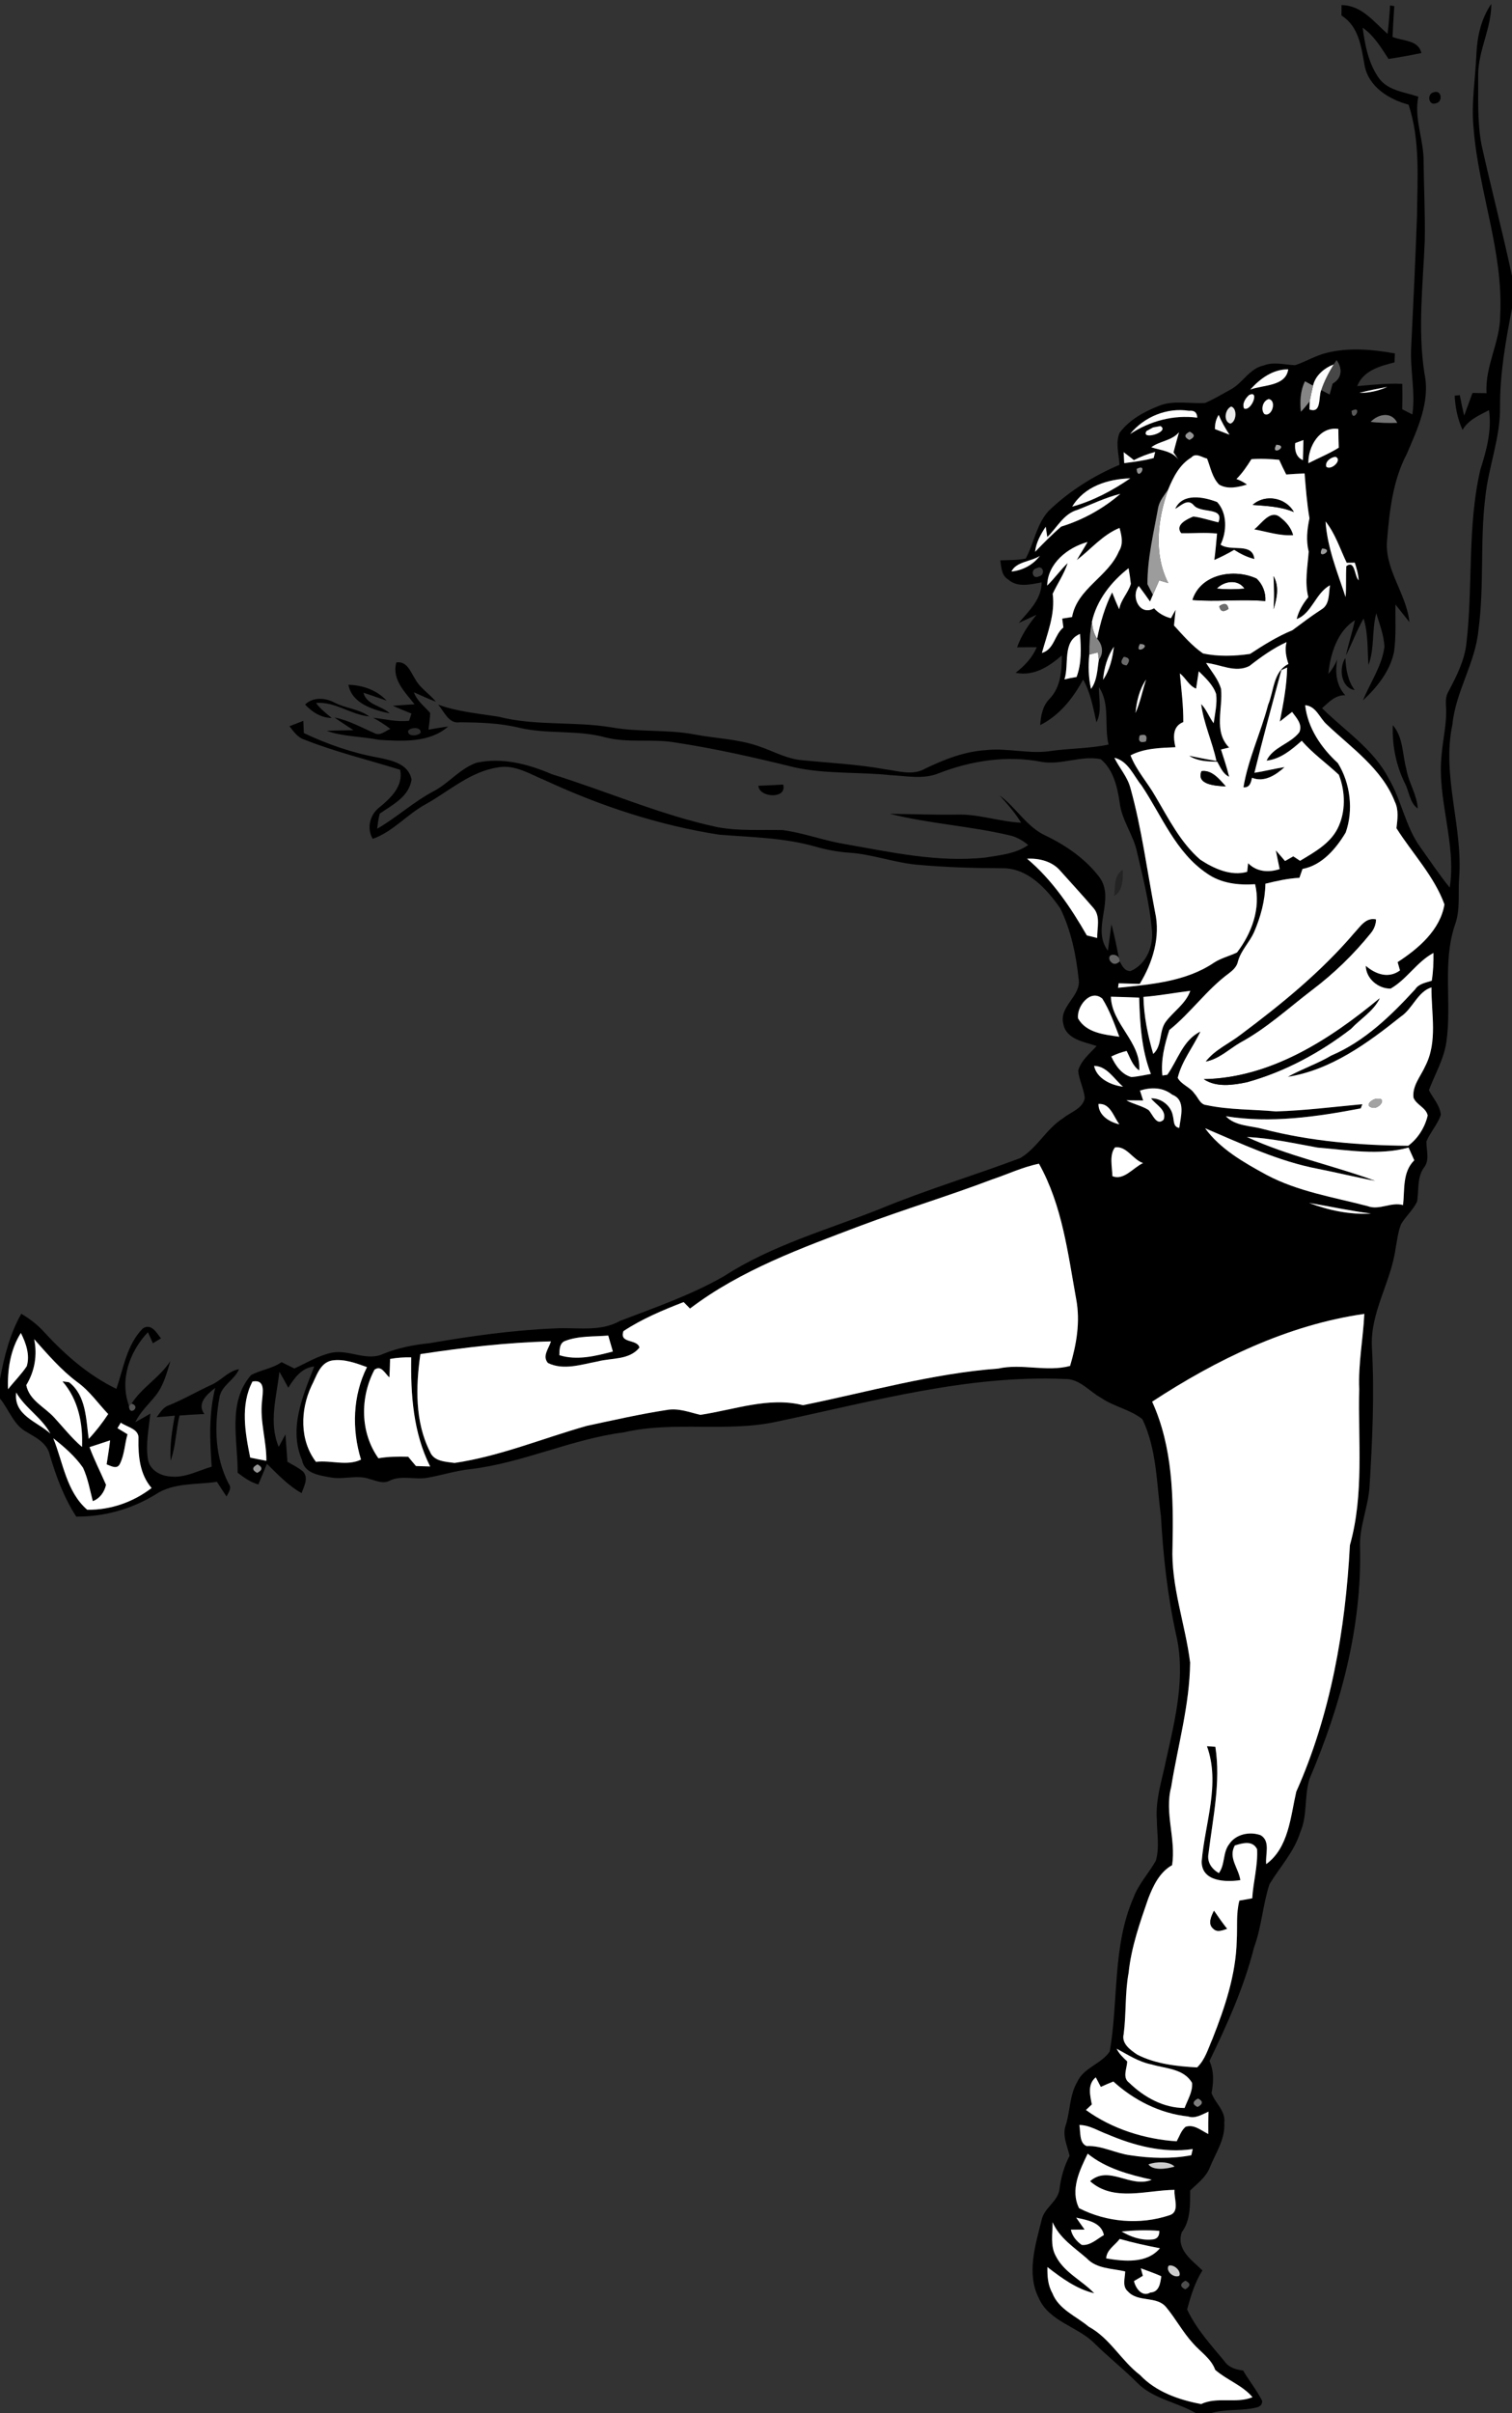 <?xml version="1.0" encoding="UTF-8" ?>
<!DOCTYPE svg PUBLIC "-//W3C//DTD SVG 1.1//EN" "http://www.w3.org/Graphics/SVG/1.1/DTD/svg11.dtd">
<svg width="365pt" height="582pt" viewBox="0 0 365 582" version="1.1" xmlns="http://www.w3.org/2000/svg">
<rect x="0" y="0" width="365" height="582" fill="#333333" stroke="none"/>
<g id="#000000ff">
<path fill="#000000" opacity="1.00" d=" M 323.85 1.23 C 328.73 1.27 331.64 5.26 334.96 8.18 C 335.23 5.89 335.43 3.60 335.57 1.30 C 335.82 1.35 336.33 1.44 336.59 1.48 C 336.41 3.95 336.27 6.43 336.16 8.90 C 338.60 9.93 342.43 9.59 343.12 12.79 C 340.49 13.34 337.85 13.82 335.19 14.22 C 333.41 11.48 331.68 8.59 328.95 6.68 C 329.52 10.97 330.38 15.45 332.99 19.01 C 335.22 21.90 339.15 22.22 342.39 23.32 C 341.30 28.60 343.72 33.68 343.66 38.94 C 343.73 45.31 344.06 51.68 343.94 58.05 C 343.51 68.71 342.21 79.47 343.87 90.09 C 345.31 96.88 342.19 103.47 339.56 109.56 C 336.27 115.85 335.45 123.02 334.87 129.98 C 334.05 137.21 339.50 143.03 340.24 150.02 C 339.09 148.63 337.99 147.20 336.87 145.79 C 336.80 149.60 337.06 153.44 336.52 157.23 C 335.55 161.90 332.43 165.73 329.03 168.92 C 330.75 164.63 333.59 160.69 334.20 156.03 C 334.10 153.22 333.02 150.56 332.24 147.90 C 331.12 151.99 331.87 156.37 330.35 160.38 C 330.07 156.63 330.31 152.80 329.17 149.17 C 327.54 152.04 326.38 155.14 324.92 158.09 C 325.53 155.23 326.46 152.45 327.08 149.59 C 322.83 152.19 321.11 157.81 320.67 162.54 C 321.58 161.51 322.26 160.31 322.82 159.06 C 322.26 162.12 322.57 165.32 324.76 167.69 C 322.38 167.56 320.78 169.36 319.15 170.80 C 324.68 176.27 331.58 180.68 335.24 187.76 C 338.33 192.99 339.24 199.25 342.80 204.23 C 345.17 207.52 347.40 210.92 349.97 214.07 C 351.63 203.27 346.82 192.72 348.02 181.92 C 348.34 178.11 349.31 174.34 349.07 170.50 C 348.99 169.22 348.96 167.89 349.67 166.76 C 351.62 163.06 353.58 159.24 354.01 155.01 C 355.61 141.14 354.18 126.95 357.36 113.27 C 358.84 108.63 360.15 103.84 359.45 98.92 C 357.09 100.17 354.46 101.24 353.07 103.68 C 351.87 101.08 351.31 98.27 351.16 95.43 C 351.47 95.40 352.09 95.33 352.40 95.30 C 352.71 96.95 353.05 98.60 353.46 100.24 C 354.14 98.42 354.80 96.59 355.46 94.77 C 356.59 94.78 357.72 94.80 358.86 94.82 C 358.43 88.28 362.16 82.50 362.15 76.03 C 362.93 60.70 356.92 46.11 355.73 30.96 C 355.11 24.96 356.17 18.99 356.41 13.00 C 356.59 8.76 357.57 4.49 360.00 0.94 C 360.04 6.79 356.89 12.08 356.84 17.91 C 356.89 23.53 356.59 29.21 357.61 34.77 C 359.96 45.39 362.73 55.91 365.00 66.55 L 365.00 74.39 C 363.48 82.18 362.09 90.06 362.11 98.03 C 362.25 105.52 359.30 112.58 358.55 119.96 C 357.25 130.59 358.33 141.36 356.90 151.97 C 356.15 159.91 351.40 166.76 350.62 174.70 C 347.97 187.17 353.24 199.48 352.22 211.97 C 351.96 215.70 352.56 219.57 351.19 223.16 C 348.17 232.23 350.49 241.91 349.17 251.20 C 348.61 255.37 346.40 259.03 344.94 262.92 C 345.93 264.86 347.64 266.64 347.82 268.88 C 347.03 271.19 345.30 273.03 344.34 275.27 C 344.29 277.44 345.23 279.80 343.69 281.68 C 342.01 284.07 342.57 287.09 342.08 289.81 C 341.11 291.85 339.31 293.34 338.20 295.29 C 337.47 297.17 337.27 299.19 336.89 301.15 C 335.77 309.28 330.72 316.54 331.18 324.95 C 331.82 336.22 331.29 347.50 330.59 358.76 C 330.24 363.55 328.19 368.08 328.31 372.92 C 328.82 392.26 323.67 411.33 316.13 428.99 C 314.80 433.17 315.69 437.80 313.88 441.90 C 312.41 446.63 308.97 450.27 306.46 454.41 C 304.82 459.38 304.57 464.72 302.73 469.66 C 300.32 479.23 296.26 488.22 291.97 497.06 C 293.10 499.54 292.97 502.19 292.47 504.79 C 293.33 507.26 295.94 509.10 295.54 511.97 C 295.82 515.95 293.41 519.31 292.01 522.84 C 291.09 525.13 289.02 526.62 287.31 528.30 C 287.27 531.77 287.46 535.44 285.28 538.37 C 283.89 542.54 287.68 545.05 290.27 547.57 C 288.45 550.44 287.45 553.73 286.58 556.99 C 288.76 561.66 292.32 565.53 295.59 569.48 C 296.62 570.99 298.36 571.51 300.09 571.71 C 301.54 574.19 303.37 576.43 304.68 579.00 C 304.80 580.61 303.11 580.66 301.95 580.90 C 298.75 581.40 295.44 581.04 292.31 582.00 L 288.71 582.00 C 284.07 579.30 278.30 578.58 274.45 574.59 C 271.11 571.24 267.38 568.33 264.04 564.99 C 259.93 561.02 253.26 559.87 250.77 554.27 C 247.75 548.28 249.94 541.50 251.45 535.42 C 252.05 532.43 255.47 530.94 255.78 527.87 C 256.12 525.09 256.90 522.41 258.20 519.92 C 257.64 517.47 256.34 514.92 257.32 512.40 C 258.37 509.00 258.20 505.24 260.06 502.10 C 261.61 498.63 265.91 497.78 267.90 494.74 C 270.03 482.44 268.52 469.35 273.63 457.66 C 274.85 454.36 277.31 451.79 279.02 448.77 C 279.95 445.60 279.29 442.24 279.27 438.99 C 278.87 433.96 280.57 429.13 281.54 424.27 C 283.74 414.44 286.27 404.18 283.89 394.14 C 281.83 384.75 280.79 375.20 280.25 365.62 C 279.20 357.79 279.26 349.53 275.78 342.28 C 272.85 339.93 268.93 339.27 265.83 337.15 C 262.94 335.56 260.60 332.47 257.03 332.58 C 233.57 331.56 210.73 337.98 187.99 342.77 C 175.68 345.59 162.90 342.60 150.59 345.45 C 137.93 347.07 126.23 352.83 113.55 354.32 C 110.09 354.68 106.76 355.76 103.35 356.37 C 100.27 356.98 97.01 355.69 94.07 357.10 C 92.52 357.95 90.86 357.12 89.32 356.73 C 86.19 355.59 82.87 356.94 79.68 356.30 C 77.01 355.80 73.50 355.37 72.90 352.12 C 69.65 344.50 73.09 336.69 75.86 329.56 C 72.82 329.86 71.08 332.32 69.59 334.69 C 68.89 333.39 68.18 332.10 67.44 330.82 C 66.80 336.84 64.80 343.06 67.28 348.95 C 67.82 347.94 68.37 346.94 68.91 345.94 C 69.07 348.14 69.22 350.35 69.39 352.55 C 70.69 353.30 72.06 353.96 73.20 354.95 C 74.55 356.54 73.36 358.47 72.81 360.10 C 69.58 358.31 67.05 355.58 64.44 353.04 C 63.74 354.69 63.05 356.35 62.37 358.02 C 60.49 357.49 58.90 356.36 57.37 355.19 C 57.43 347.30 54.85 338.27 60.60 331.64 C 62.93 330.38 65.74 330.08 67.98 328.52 C 69.01 329.03 70.03 329.54 71.06 330.05 C 74.06 328.67 76.93 326.89 80.20 326.22 C 84.34 325.45 88.52 328.40 92.54 326.51 C 96.12 325.06 99.92 324.32 103.75 323.94 C 113.73 322.21 123.80 320.81 133.92 320.38 C 139.18 320.07 144.83 321.31 149.65 318.58 C 158.17 315.32 166.85 312.33 174.79 307.78 C 186.39 300.27 199.84 296.57 212.57 291.51 C 223.63 286.93 235.12 283.51 246.31 279.30 C 250.38 276.86 252.60 272.23 256.63 269.69 C 258.44 268.19 261.36 267.43 261.86 264.84 C 261.66 262.56 260.47 260.49 260.28 258.21 C 260.96 255.75 263.09 254.09 264.73 252.27 C 261.72 251.27 257.35 250.67 256.68 246.91 C 255.61 242.61 261.10 240.25 260.38 236.05 C 259.76 230.25 258.53 224.34 255.96 219.08 C 252.68 214.39 248.12 209.29 241.89 209.40 C 234.95 209.37 228.01 209.17 221.10 208.52 C 215.65 207.98 210.45 206.00 204.97 205.65 C 202.21 205.45 199.48 204.95 196.82 204.18 C 189.27 202.02 181.36 201.93 173.59 201.30 C 159.09 199.05 145.00 194.41 131.70 188.25 C 127.99 186.75 124.28 184.27 120.09 185.10 C 113.56 186.10 108.50 190.73 102.91 193.88 C 98.34 196.31 94.93 200.57 89.98 202.31 C 88.46 199.80 89.29 196.42 91.62 194.70 C 94.34 192.45 97.41 189.57 96.59 185.65 C 88.87 183.26 81.00 181.35 73.47 178.38 C 71.84 177.87 70.88 176.41 69.87 175.15 C 70.98 174.71 72.10 174.28 73.22 173.85 C 73.26 174.83 73.30 175.82 73.35 176.80 C 79.08 179.51 85.11 181.61 91.36 182.72 C 94.54 183.38 98.65 184.21 99.35 188.02 C 98.72 192.18 94.76 194.08 91.67 196.23 C 91.34 197.42 91.22 198.65 91.05 199.87 C 95.80 197.13 99.86 193.36 104.72 190.80 C 108.40 188.86 111.09 185.30 115.09 183.94 C 121.25 182.63 127.52 184.27 133.19 186.71 C 146.57 190.84 159.48 196.57 173.22 199.50 C 178.41 200.46 183.70 200.07 188.93 200.20 C 193.96 200.86 198.73 202.70 203.73 203.53 C 214.98 205.50 226.40 208.07 237.89 206.82 C 241.42 206.24 245.19 205.92 248.21 203.80 C 246.86 202.69 245.34 201.79 243.61 201.44 C 234.12 199.20 224.28 198.67 214.83 196.27 C 220.24 196.33 225.65 196.55 231.06 196.46 C 236.30 196.30 241.29 198.18 246.49 198.41 C 245.04 196.01 243.19 193.90 241.31 191.84 C 245.32 194.74 247.83 199.45 252.44 201.55 C 257.40 203.92 262.09 207.19 265.44 211.60 C 269.32 217.02 263.35 223.95 267.45 229.27 C 267.75 227.15 268.02 225.03 268.31 222.91 C 269.02 225.61 269.58 228.35 270.13 231.09 C 269.50 229.87 267.15 229.98 267.95 231.69 C 268.64 232.65 269.42 232.70 270.29 231.85 C 270.87 232.93 271.46 234.22 272.90 234.21 C 276.81 232.55 278.56 228.04 278.05 224.02 C 277.46 217.76 275.92 211.64 274.49 205.54 C 273.62 201.32 270.74 197.80 270.28 193.47 C 269.71 189.71 268.77 185.65 265.72 183.09 C 260.90 182.12 256.12 184.63 251.30 183.72 C 243.01 182.12 234.37 183.48 226.57 186.51 C 222.88 188.01 218.84 187.14 215.00 186.95 C 207.28 186.14 199.43 186.73 191.80 185.07 C 182.28 182.72 172.69 180.54 162.99 179.07 C 157.42 178.12 151.68 179.25 146.17 177.85 C 139.39 175.98 132.24 177.13 125.40 175.53 C 120.68 174.38 115.82 174.23 110.98 174.20 C 108.26 174.60 107.25 171.59 105.76 169.94 C 110.46 171.65 115.44 172.07 120.34 172.85 C 129.30 175.15 138.66 173.91 147.73 175.44 C 154.34 176.62 161.12 175.88 167.71 177.14 C 172.83 178.11 178.14 178.22 183.11 179.96 C 186.59 181.11 189.87 183.03 193.60 183.34 C 200.25 184.00 206.94 184.32 213.54 185.51 C 216.77 185.91 220.29 187.15 223.34 185.37 C 227.94 183.16 232.78 181.25 237.93 180.92 C 243.32 180.31 248.71 182.01 254.08 181.06 C 258.58 180.47 263.15 180.52 267.60 179.57 C 266.51 175.02 268.03 169.72 265.28 165.72 C 265.23 168.55 266.07 171.56 264.68 174.21 C 263.89 170.69 263.27 167.07 261.47 163.89 C 259.03 168.41 255.78 172.52 251.11 174.88 C 251.25 172.55 251.70 170.21 253.41 168.49 C 256.08 165.69 256.32 161.74 256.33 158.07 C 253.21 160.78 249.51 163.17 245.17 162.26 C 247.31 160.60 249.22 158.64 250.27 156.09 C 248.69 156.10 247.11 156.11 245.53 156.12 C 246.55 153.20 248.30 150.66 250.21 148.27 C 248.78 148.94 247.35 149.61 245.92 150.24 C 248.37 147.34 251.43 144.56 251.46 140.46 C 248.76 140.94 245.61 141.80 243.33 139.72 C 241.73 138.75 241.72 136.78 241.47 135.15 C 243.51 135.06 245.59 135.13 247.61 134.71 C 249.64 130.97 250.20 126.41 253.16 123.20 C 258.10 118.46 263.94 114.77 270.24 112.11 C 270.12 109.58 269.23 106.82 270.27 104.39 C 272.60 101.23 276.23 99.27 279.83 97.86 C 283.38 96.44 287.22 97.44 290.91 97.18 C 293.02 96.30 294.96 95.09 296.97 94.01 C 299.96 92.46 301.57 88.89 305.03 88.15 C 307.50 87.18 310.10 87.97 312.63 88.08 C 315.18 87.25 317.50 85.79 320.12 85.13 C 325.56 83.75 331.28 84.26 336.74 85.24 C 336.72 85.78 336.67 86.86 336.64 87.40 C 333.14 88.29 329.08 89.37 327.64 93.12 C 331.25 92.83 334.87 92.39 338.51 92.58 C 338.55 94.62 338.55 96.66 338.50 98.70 C 339.31 99.12 340.13 99.54 340.95 99.96 C 341.71 94.65 340.41 89.35 340.65 84.04 C 341.18 73.35 341.68 62.67 342.07 51.98 C 342.14 43.05 342.89 33.87 340.03 25.24 C 335.29 23.99 330.37 20.93 329.41 15.76 C 328.62 11.33 328.02 6.36 323.83 3.74 C 323.83 3.11 323.84 1.86 323.85 1.23 M 321.94 87.90 C 319.67 88.77 317.52 90.56 316.97 93.02 C 316.49 92.76 315.52 92.23 315.03 91.97 C 313.89 94.26 313.81 96.80 314.03 99.29 C 314.80 98.50 315.52 97.65 316.17 96.74 C 316.15 97.24 316.12 98.25 316.11 98.75 C 319.08 99.79 318.22 95.78 318.95 94.07 C 319.46 94.33 320.47 94.86 320.97 95.12 C 321.13 94.51 321.46 93.29 321.63 92.68 L 321.74 92.47 C 323.98 91.19 324.07 88.84 322.66 86.88 C 322.48 87.13 322.12 87.65 321.94 87.90 M 301.82 93.96 C 304.90 92.78 310.38 93.24 310.98 89.07 C 307.28 89.04 304.17 91.32 301.82 93.96 M 328.14 94.76 C 330.48 94.78 332.76 94.26 334.90 93.31 C 332.63 93.75 330.36 94.16 328.14 94.76 M 301.53 95.28 C 300.67 96.03 299.78 97.38 300.33 98.53 C 302.07 99.26 304.16 93.96 301.53 95.28 M 306.28 96.25 C 304.87 96.62 304.26 98.74 305.21 99.85 C 307.04 100.70 308.29 96.61 306.28 96.25 M 297.23 98.05 C 295.72 98.64 295.24 101.63 297.01 102.17 C 298.49 101.71 298.72 98.55 297.23 98.05 M 272.81 104.68 C 277.61 101.53 283.27 99.99 289.02 100.73 C 288.97 99.48 288.31 98.93 287.04 99.08 C 281.71 98.24 276.19 100.52 272.81 104.68 M 326.27 99.10 C 326.42 102.42 329.26 97.55 326.27 99.10 M 293.29 103.49 C 294.46 103.93 295.63 104.39 296.80 104.84 C 295.80 103.32 294.89 101.74 294.19 100.06 C 293.52 101.09 293.28 102.27 293.29 103.49 M 330.89 101.75 C 333.01 101.96 335.15 102.06 337.29 101.97 C 335.91 99.19 332.69 99.84 330.89 101.75 M 278.36 103.09 C 277.97 103.31 277.17 103.74 276.77 103.96 C 275.26 106.32 282.55 104.18 280.14 102.76 C 279.69 102.85 278.81 103.01 278.36 103.09 M 277.92 107.87 C 280.35 108.67 283.21 108.75 284.69 111.17 C 284.34 110.65 283.64 109.62 283.29 109.10 C 283.72 107.48 284.14 105.85 284.62 104.24 C 282.86 106.32 279.99 106.33 277.92 107.87 M 287.20 104.12 C 285.84 104.80 285.82 105.46 287.13 106.10 C 288.49 105.43 288.51 104.77 287.20 104.12 M 315.85 111.71 C 318.29 110.46 320.85 109.43 323.18 107.97 C 323.13 106.46 323.09 104.95 323.08 103.45 C 318.54 102.79 315.75 107.73 315.85 111.71 M 312.67 106.86 C 312.48 108.47 312.85 110.29 314.52 110.97 C 314.58 109.35 314.61 107.74 314.65 106.12 C 314.15 106.31 313.16 106.67 312.67 106.86 M 308.10 107.26 C 306.55 110.29 311.38 107.46 308.10 107.26 M 271.25 109.06 C 271.29 109.72 271.36 111.04 271.39 111.70 C 273.78 111.39 276.17 111.10 278.50 110.46 C 278.59 110.10 278.77 109.37 278.86 109.00 C 277.08 109.46 275.37 110.13 273.73 110.97 C 272.91 110.33 272.09 109.68 271.25 109.06 M 287.58 110.35 C 284.74 112.04 283.22 115.10 282.01 118.04 C 281.09 119.41 279.95 120.72 279.60 122.37 C 278.50 128.51 276.98 134.62 277.00 140.89 C 277.33 141.53 277.99 142.80 278.31 143.44 C 278.14 143.85 277.80 144.66 277.62 145.07 C 276.73 143.81 275.84 142.54 274.90 141.32 C 272.89 143.85 275.13 148.69 278.59 146.71 C 279.68 147.91 281.10 148.71 282.67 149.10 C 282.95 148.59 283.51 147.57 283.79 147.06 C 283.67 148.33 283.54 149.59 283.41 150.86 C 285.60 153.24 287.72 155.74 290.40 157.59 C 294.12 158.39 298.01 158.25 301.76 157.71 C 305.03 155.57 308.36 153.49 312.00 151.99 C 314.30 150.29 316.58 148.54 319.00 146.99 C 321.05 145.77 320.71 143.18 321.07 141.15 C 317.55 143.05 316.69 147.96 313.02 149.31 C 313.49 147.32 314.56 145.58 315.83 144.01 C 314.90 140.38 315.67 136.69 315.92 133.03 C 315.25 130.35 315.54 127.67 316.11 125.00 C 315.49 121.42 315.23 117.80 314.93 114.18 C 313.45 114.23 311.97 114.33 310.50 114.44 C 309.90 113.27 309.33 112.08 308.79 110.89 C 306.56 110.70 304.32 110.56 302.09 110.75 C 301.02 112.45 299.90 114.12 298.48 115.53 C 299.39 115.85 300.23 116.30 301.02 116.86 C 298.85 117.51 296.39 118.09 294.30 116.88 C 292.63 115.19 292.23 112.73 291.39 110.60 C 290.17 110.33 288.65 109.10 287.58 110.35 M 322.38 110.17 C 321.27 110.27 319.80 111.33 320.17 112.57 C 321.37 113.57 324.19 110.86 322.38 110.17 M 274.40 113.09 C 274.58 116.38 277.42 111.55 274.40 113.09 M 258.83 122.19 C 263.88 120.80 268.56 118.30 272.86 115.36 C 267.44 115.53 261.78 117.29 258.83 122.19 M 260.06 122.98 C 256.72 123.94 255.17 127.27 252.82 129.52 C 252.72 128.90 252.53 127.65 252.44 127.03 C 251.22 128.88 250.11 130.85 249.87 133.09 C 251.91 131.00 253.95 128.90 256.18 127.00 C 261.40 125.40 266.32 122.68 270.45 119.11 C 266.84 119.98 263.50 121.65 260.06 122.98 M 319.99 125.76 C 320.41 132.09 322.86 138.04 324.83 144.00 C 325.03 141.52 324.85 139.02 325.01 136.54 C 327.16 134.95 326.92 138.93 327.98 139.97 C 327.91 138.50 327.50 137.09 327.05 135.70 C 326.56 135.71 325.59 135.72 325.10 135.73 C 323.48 132.37 322.35 128.70 319.99 125.76 M 259.95 135.07 C 260.77 133.60 261.71 132.20 262.53 130.72 C 257.71 132.05 252.91 135.87 252.79 141.23 C 254.56 139.52 255.96 137.49 257.74 135.79 C 256.88 138.43 255.29 140.72 254.12 143.21 C 254.78 148.10 252.80 152.83 251.52 157.48 C 254.54 156.59 254.53 153.06 256.70 151.34 C 256.61 150.62 256.51 149.91 256.42 149.19 C 257.02 149.10 258.20 148.91 258.80 148.81 C 260.04 141.91 267.52 139.13 270.12 132.93 C 271.24 131.19 270.76 129.17 270.26 127.32 C 266.17 128.99 263.37 132.45 259.95 135.07 M 319.16 132.29 C 317.63 135.30 322.46 132.50 319.16 132.29 M 244.16 137.84 C 246.86 137.57 249.36 136.24 251.02 134.07 C 248.86 135.47 245.34 135.42 244.16 137.84 M 250.26 137.06 C 248.68 137.37 249.26 139.83 250.82 138.98 C 252.40 138.66 251.83 136.18 250.26 137.06 M 263.59 149.96 C 263.09 152.56 262.97 155.21 262.97 157.86 C 262.67 160.63 262.77 163.42 263.37 166.15 C 264.88 164.12 264.88 161.48 265.27 159.09 C 266.51 157.48 266.12 155.48 264.85 154.04 C 265.61 150.19 266.71 146.38 268.47 142.87 C 269.00 144.24 269.56 145.60 270.19 146.94 C 270.54 144.65 272.36 143.00 272.99 140.82 C 272.85 139.56 272.67 138.29 272.44 137.04 C 268.28 140.26 264.75 144.73 263.59 149.96 M 321.28 139.17 C 321.83 139.72 321.83 139.72 321.28 139.17 M 256.96 163.85 C 257.93 163.62 258.90 163.42 259.89 163.27 C 261.13 159.95 260.98 156.36 260.72 152.89 C 256.36 154.68 258.16 160.26 256.96 163.85 M 275.19 155.30 C 273.58 158.31 278.50 155.47 275.19 155.30 M 301.60 160.63 C 298.15 162.36 294.64 160.22 291.15 159.88 C 292.43 161.91 294.09 163.80 294.76 166.14 C 295.26 170.90 292.89 176.38 296.71 180.29 C 296.22 180.41 295.24 180.65 294.75 180.76 C 295.45 182.93 296.17 185.10 296.71 187.33 C 295.19 186.64 294.62 185.04 293.84 183.71 C 291.50 183.66 289.08 183.59 287.05 182.27 C 289.25 182.71 291.44 183.17 293.65 183.52 C 292.65 178.88 290.58 174.52 289.96 169.80 C 291.27 171.13 291.87 172.95 292.98 174.43 C 293.30 172.11 293.87 169.74 293.58 167.39 C 292.83 165.14 291.01 163.51 289.38 161.89 C 289.17 163.28 288.96 164.68 288.74 166.08 C 286.98 165.39 286.27 163.49 284.81 162.41 C 285.19 166.32 285.68 170.21 285.65 174.15 C 283.00 175.17 283.21 177.91 283.76 180.21 C 280.08 180.38 276.26 180.43 272.91 182.18 C 274.32 185.81 277.01 188.71 278.91 192.06 C 282.09 197.41 284.95 203.18 289.73 207.32 C 292.96 209.46 297.19 211.39 301.07 210.26 C 301.13 209.74 301.24 208.70 301.30 208.18 C 303.36 210.27 306.22 210.50 308.91 209.60 C 308.62 208.09 308.27 206.60 307.99 205.10 C 308.74 205.94 309.48 206.80 310.21 207.66 C 310.87 207.28 311.53 206.91 312.20 206.53 C 312.74 206.89 313.28 207.25 313.84 207.61 C 317.22 205.56 320.98 203.54 322.87 199.88 C 324.91 195.88 324.81 190.97 323.20 186.85 C 320.25 184.09 316.91 181.73 314.24 178.66 C 311.79 180.81 309.13 183.08 305.75 183.45 C 307.27 180.15 311.49 179.43 313.66 176.60 C 314.51 174.69 312.94 173.10 311.91 171.70 C 310.91 172.46 309.94 173.26 308.95 174.02 C 309.80 169.72 310.64 165.38 310.72 160.98 L 309.32 161.62 C 307.10 169.86 304.85 178.09 302.82 186.38 C 305.26 186.01 307.65 185.38 310.10 185.01 C 307.97 186.94 305.18 188.76 302.24 187.58 C 301.97 188.77 301.68 190.02 300.17 189.88 C 301.31 183.03 304.38 176.68 306.13 169.97 C 307.56 166.60 307.33 161.99 311.03 160.13 C 310.47 158.41 310.10 156.65 310.58 154.86 C 307.32 156.35 304.42 158.43 301.60 160.63 M 266.28 163.95 C 267.91 161.60 268.56 158.76 268.90 155.97 C 267.31 158.33 266.52 161.12 266.28 163.95 M 271.30 158.42 C 270.37 159.62 270.60 160.30 271.96 160.48 C 272.89 159.28 272.67 158.59 271.30 158.42 M 274.11 171.96 C 275.28 169.37 275.78 166.56 276.68 163.88 C 275.06 166.25 274.37 169.13 274.11 171.96 M 315.07 170.08 C 315.68 175.59 318.96 180.37 322.96 184.04 C 325.99 188.89 326.76 195.37 324.86 200.77 C 322.53 204.68 319.09 208.72 314.43 209.56 C 314.24 210.10 313.87 211.17 313.68 211.71 C 310.89 211.85 308.17 212.47 305.47 213.13 C 305.40 217.20 304.32 221.15 302.71 224.87 C 301.60 227.30 299.57 229.23 298.85 231.85 C 298.60 233.12 297.66 233.98 296.68 234.73 C 291.30 238.67 287.47 244.26 282.27 248.42 C 281.13 251.93 280.20 255.66 280.60 259.39 L 281.79 259.21 C 284.31 255.68 285.57 250.82 289.77 248.80 C 288.02 252.54 285.29 255.87 284.30 259.94 C 285.15 261.59 287.29 262.16 288.33 263.73 C 289.25 264.67 289.69 266.39 291.22 266.52 C 296.73 267.70 302.40 267.53 307.99 268.05 C 314.97 267.84 321.92 266.95 328.87 266.31 C 328.77 266.57 328.57 267.07 328.48 267.32 C 317.81 269.35 306.75 270.96 295.92 269.21 C 298.23 271.64 301.92 271.45 304.95 272.31 C 316.35 275.26 328.20 276.24 339.94 276.33 C 342.29 274.60 344.00 271.86 344.65 269.02 C 344.24 267.11 341.91 266.48 341.22 264.73 C 340.88 261.85 342.99 259.55 344.08 257.08 C 347.10 251.19 345.50 244.43 345.56 238.13 C 342.20 239.18 341.04 243.26 338.15 245.19 C 330.10 251.62 321.30 258.04 310.87 259.71 C 314.28 257.80 318.03 256.56 321.40 254.56 C 329.43 251.14 335.82 244.93 341.63 238.59 C 342.52 237.22 344.19 237.01 345.63 236.53 C 345.99 234.32 346.07 232.07 346.04 229.83 C 342.02 231.98 339.66 236.15 335.71 238.43 C 332.74 238.48 329.76 236.05 329.70 232.93 C 332.08 234.97 335.18 236.09 337.96 234.04 C 337.82 233.54 337.53 232.54 337.39 232.04 C 342.40 228.79 347.68 224.29 348.69 218.12 C 346.22 211.31 340.96 205.84 337.11 199.75 C 337.35 197.60 337.70 195.36 336.71 193.34 C 333.60 185.38 326.26 180.39 320.28 174.72 C 318.51 173.13 317.76 170.33 315.07 170.08 M 275.13 177.38 C 274.71 178.77 275.21 179.25 276.63 178.82 C 277.03 177.42 276.53 176.94 275.13 177.38 M 269.01 182.76 C 270.22 185.23 272.18 187.35 272.89 190.06 C 275.62 199.86 276.90 209.98 278.83 219.96 C 280.19 225.94 278.26 232.19 275.13 237.30 C 273.43 237.26 271.73 237.21 270.04 237.15 L 269.90 238.23 C 277.84 237.41 286.29 236.76 293.09 232.15 C 294.80 231.05 296.79 230.58 298.61 229.72 C 302.16 225.10 304.40 219.08 302.98 213.25 C 298.96 213.53 294.73 213.05 291.35 210.65 C 283.80 205.57 280.46 196.73 275.58 189.44 C 273.60 187.03 272.35 183.54 269.01 182.76 M 247.94 207.10 C 253.99 212.19 258.45 218.80 262.36 225.59 C 262.99 225.75 264.24 226.06 264.86 226.22 C 264.82 223.83 265.73 220.96 263.95 218.98 C 261.34 215.94 258.63 213.00 255.96 210.02 C 254.00 207.72 250.85 206.95 247.94 207.10 M 276.03 240.43 C 276.14 245.10 277.07 249.71 278.39 254.19 C 280.63 252.19 279.73 248.73 281.42 246.42 C 283.33 243.88 286.25 242.08 287.34 238.96 C 283.56 239.43 279.82 240.14 276.03 240.43 M 260.25 245.63 C 262.25 249.14 266.62 249.51 270.21 250.04 C 269.01 246.91 267.89 243.69 266.10 240.84 C 263.20 238.38 259.83 242.81 260.25 245.63 M 268.17 240.38 C 268.37 247.04 275.53 251.30 275.01 258.17 C 273.39 257.05 272.83 255.11 271.97 253.46 C 270.69 253.77 269.46 254.22 268.27 254.80 C 269.24 256.93 270.75 259.13 273.12 259.76 C 274.71 259.65 276.26 259.27 277.83 259.01 C 275.54 253.16 275.18 246.81 275.00 240.60 C 272.73 240.51 270.45 240.44 268.17 240.38 M 264.11 257.07 C 264.77 260.15 268.24 261.74 271.11 262.09 C 268.97 260.27 267.18 257.07 264.11 257.07 M 275.19 263.02 C 275.38 263.61 275.76 264.81 275.96 265.40 C 274.60 265.39 273.25 265.38 271.91 265.37 C 273.61 266.31 275.61 266.66 277.25 267.70 C 278.23 268.66 279.18 271.71 280.91 270.03 C 281.71 267.63 279.04 266.49 277.86 264.89 C 280.33 264.82 282.72 266.68 283.14 269.14 C 283.44 270.24 283.18 271.81 284.68 272.02 C 285.00 269.35 286.36 265.29 282.97 264.01 C 280.67 262.19 277.87 262.18 275.19 263.02 M 265.17 266.25 C 265.16 269.01 267.81 270.62 270.22 271.16 C 268.80 269.32 268.03 266.01 265.17 266.25 M 290.91 272.11 C 294.59 277.16 300.28 280.37 305.68 283.32 C 313.27 287.37 321.86 288.72 330.09 290.87 C 333.00 291.98 335.75 289.82 338.70 290.63 C 339.13 286.94 338.50 282.70 341.41 279.83 C 340.94 278.81 340.48 277.78 340.03 276.76 C 332.83 278.75 325.35 277.35 318.07 276.77 C 312.41 275.74 306.76 274.49 301.00 274.21 C 310.94 278.82 321.77 281.04 332.01 284.80 C 327.36 283.94 322.77 282.80 318.14 281.89 C 308.60 280.07 299.78 275.87 290.91 272.11 M 268.53 283.65 C 271.24 284.82 273.57 281.60 275.93 280.50 C 273.44 279.67 271.96 276.30 269.16 276.73 C 267.74 278.55 268.49 281.42 268.53 283.65 M 239.44 284.47 C 228.99 288.44 218.27 291.65 207.80 295.59 C 193.52 300.99 178.85 306.27 166.57 315.59 C 166.18 315.20 165.42 314.42 165.03 314.03 C 160.03 315.96 155.00 318.07 150.51 321.03 C 149.40 324.13 153.87 322.85 154.36 325.00 C 151.93 328.06 147.64 327.45 144.24 328.35 C 140.36 329.07 136.03 330.57 132.27 328.72 C 130.83 327.04 132.51 325.19 133.00 323.51 C 122.42 323.76 111.92 324.99 101.48 326.58 C 100.36 334.38 100.14 342.88 103.78 350.08 C 104.72 352.50 107.56 352.51 109.74 352.83 C 120.72 351.20 131.02 346.89 141.65 343.88 C 148.05 342.52 154.45 341.05 160.92 340.06 C 163.72 339.53 166.38 340.60 169.05 341.23 C 177.23 340.02 185.57 336.81 193.85 338.90 C 209.52 335.72 225.00 331.26 241.01 330.06 C 246.75 328.79 252.63 330.95 258.32 329.43 C 259.88 324.20 260.82 318.74 259.79 313.30 C 257.78 302.20 256.42 290.67 250.81 280.66 C 246.87 281.45 243.23 283.21 239.44 284.47 M 316.01 290.12 C 320.72 291.91 325.91 293.00 330.98 292.68 C 325.96 292.04 321.01 290.94 316.01 290.12 M 278.13 338.05 C 283.13 349.00 283.29 361.20 283.05 373.01 C 282.65 382.56 286.12 391.61 287.30 400.96 C 287.19 411.15 284.32 421.01 282.72 431.01 C 281.07 437.26 283.93 443.49 282.95 449.83 C 279.91 451.54 278.37 454.81 277.17 457.93 C 275.16 463.75 273.09 469.61 272.45 475.78 C 271.54 480.66 271.90 485.65 271.26 490.57 C 270.68 492.87 272.88 494.41 274.54 495.53 C 278.97 497.79 284.10 498.35 288.98 498.61 C 290.93 496.75 291.64 494.09 292.70 491.71 C 295.68 484.15 298.35 476.26 298.55 468.07 C 298.75 464.83 298.36 461.55 299.19 458.38 C 299.96 458.24 301.51 457.97 302.29 457.83 C 302.53 453.86 303.68 449.97 303.46 445.98 C 302.35 443.77 299.93 444.52 298.09 445.08 C 296.43 448.05 299.01 450.55 299.42 453.44 C 295.86 453.97 290.05 453.81 290.09 448.93 C 290.85 439.76 294.65 430.24 291.36 421.14 C 291.87 421.17 292.88 421.24 293.39 421.28 C 294.73 429.90 292.77 438.46 291.74 446.99 C 291.33 449.09 292.47 450.71 294.23 451.75 C 295.78 449.68 295.14 446.79 296.73 444.76 C 298.33 442.33 301.70 441.65 304.33 442.61 C 306.77 444.07 305.39 447.31 305.67 449.58 C 311.09 445.62 311.53 438.17 312.92 432.12 C 321.25 413.46 324.79 392.99 325.87 372.67 C 329.32 360.43 327.81 347.56 328.12 335.00 C 327.86 328.92 329.06 322.93 329.35 316.88 C 310.83 319.53 293.65 327.90 278.13 338.05 M 136.42 323.40 C 135.01 323.91 135.07 325.62 135.03 326.84 C 139.28 328.17 143.77 327.05 147.95 325.95 C 147.58 324.66 147.21 323.38 146.83 322.10 C 143.35 322.40 139.73 322.13 136.42 323.40 M 75.19 334.25 C 72.49 340.02 72.28 347.32 76.27 352.56 C 79.89 352.11 83.72 353.67 87.15 352.02 C 84.90 344.71 85.14 336.62 88.59 329.72 C 85.91 328.74 83.07 327.68 80.17 328.11 C 77.19 328.64 76.41 331.94 75.19 334.25 M 94.17 327.74 C 94.14 329.22 94.08 330.70 94.00 332.19 C 92.92 331.28 92.06 329.14 90.40 330.34 C 86.89 337.00 86.92 345.47 91.35 351.70 C 93.73 351.28 96.13 351.27 98.54 351.33 C 99.15 352.08 99.77 352.83 100.41 353.57 C 101.55 353.60 102.70 353.64 103.84 353.68 C 99.75 345.54 99.12 336.33 99.27 327.36 C 97.56 327.32 95.86 327.44 94.17 327.74 M 60.40 351.54 C 61.70 351.81 63.00 352.07 64.30 352.31 C 64.35 347.49 62.70 342.79 63.25 337.96 C 63.39 335.93 64.21 332.59 60.95 333.19 C 57.98 338.83 59.18 345.57 60.40 351.54 M 62.17 353.18 C 60.83 353.86 60.79 354.54 62.07 355.22 C 63.40 354.55 63.44 353.87 62.17 353.18 M 269.56 494.10 C 270.13 495.32 271.13 496.24 272.11 497.16 C 272.07 498.87 270.85 501.07 272.61 502.33 C 276.18 505.79 280.88 508.40 285.96 508.40 C 286.68 506.44 287.94 504.51 287.77 502.36 C 285.81 498.89 281.37 498.91 277.98 497.89 C 274.90 497.29 272.27 495.56 269.56 494.10 M 263.57 507.54 C 263.22 507.88 262.50 508.55 262.15 508.88 C 268.44 513.45 276.32 515.92 284.05 516.43 C 284.72 515.24 285.13 513.83 286.21 512.93 C 288.24 512.25 289.97 513.84 291.68 514.67 C 291.65 512.87 291.68 511.07 291.74 509.28 C 290.18 509.94 288.58 511.04 286.80 510.44 C 280.06 509.72 273.75 506.55 268.77 502.01 C 267.75 502.42 266.74 502.85 265.74 503.31 C 265.43 502.73 264.82 501.57 264.52 501.00 C 262.47 502.68 263.14 505.28 263.57 507.54 M 289.20 506.12 C 287.85 506.84 287.81 507.52 289.09 508.15 C 290.43 507.44 290.47 506.76 289.20 506.12 M 260.56 512.50 C 260.88 514.11 260.48 516.88 262.33 517.58 C 266.02 517.41 269.32 519.36 272.93 519.81 C 277.76 520.54 282.77 520.71 287.58 519.79 C 287.67 519.42 287.84 518.67 287.93 518.30 C 280.84 519.35 273.76 517.48 267.28 514.71 C 265.07 513.91 262.98 512.50 260.56 512.50 M 262.57 519.41 C 260.63 523.42 258.30 528.15 260.49 532.56 C 267.14 535.96 275.16 536.64 282.26 534.28 C 284.96 533.48 283.31 530.13 283.54 528.14 C 276.82 528.20 268.77 531.10 263.15 526.05 C 267.71 522.05 272.96 527.85 278.03 525.69 C 272.60 524.48 266.96 522.98 262.57 519.41 M 277.24 522.00 C 278.33 523.57 281.75 523.06 283.53 522.53 C 282.27 521.20 279.00 521.32 277.24 522.00 M 259.80 534.84 C 260.45 535.81 261.14 536.77 261.83 537.72 C 261.00 537.73 259.34 537.73 258.51 537.74 C 258.84 539.29 259.85 540.52 261.13 541.42 C 263.16 541.65 264.83 539.98 266.49 539.04 C 265.79 535.87 262.44 535.46 259.80 534.84 M 254.10 535.94 C 254.12 538.66 253.48 541.62 254.89 544.13 C 256.90 548.10 261.18 549.96 264.15 553.08 C 259.86 552.06 256.27 549.41 252.85 546.76 C 252.81 548.90 252.94 551.12 254.04 553.03 C 255.54 556.97 259.78 558.58 262.82 561.14 C 267.94 563.91 270.65 569.33 275.20 572.79 C 279.06 576.87 284.56 578.78 289.95 579.80 C 293.89 577.95 298.35 579.77 302.36 578.15 C 299.92 575.26 296.18 574.01 293.36 571.56 C 292.35 568.78 289.76 567.21 287.92 565.07 C 285.50 562.41 283.81 559.20 281.53 556.46 C 279.22 553.62 274.73 555.36 272.30 552.65 C 270.83 551.43 271.60 549.41 271.62 547.81 C 268.46 547.07 264.72 547.20 262.35 544.66 C 259.31 542.02 255.77 539.79 254.10 535.94 M 270.76 538.18 C 272.92 539.47 275.44 540.34 277.98 540.12 C 279.28 540.08 279.91 539.38 279.86 538.03 C 276.83 537.78 273.78 537.89 270.76 538.18 M 270.30 539.98 C 269.17 541.50 267.13 542.59 267.04 544.67 C 271.38 545.40 276.85 545.97 280.01 542.22 C 276.74 541.60 273.50 540.88 270.30 539.98 M 284.26 545.21 C 284.86 545.81 284.86 545.81 284.26 545.21 M 282.10 546.45 C 281.35 547.81 283.43 549.51 284.70 548.85 C 285.18 547.61 283.27 546.00 282.10 546.45 M 275.40 547.06 C 275.53 547.51 275.77 548.42 275.89 548.87 C 275.36 549.19 274.29 549.82 273.75 550.14 C 274.13 551.87 275.71 554.09 277.70 552.90 C 279.85 552.79 280.10 550.64 280.34 548.97 C 278.72 548.25 277.05 547.68 275.40 547.06 M 286.15 550.06 C 284.84 550.80 284.83 551.48 286.11 552.11 C 287.43 551.36 287.44 550.68 286.15 550.06 Z" />
<path fill="#000000" opacity="1.00" d=" M 283.69 122.73 C 285.48 118.80 290.58 119.83 293.82 121.08 C 296.30 123.76 296.19 128.22 294.65 131.35 C 297.19 133.14 302.33 130.71 302.81 134.82 C 301.05 134.39 299.44 133.58 297.93 132.61 C 296.39 133.52 294.79 134.34 293.14 135.05 C 293.43 132.93 293.59 130.81 293.80 128.68 C 290.92 128.37 288.03 128.66 285.14 128.59 C 283.58 126.58 286.51 125.22 288.07 124.57 C 290.13 124.82 292.10 125.53 294.12 125.98 C 295.65 122.15 289.82 123.95 288.13 121.81 C 286.69 120.14 285.05 122.00 283.69 122.73 Z" />
<path fill="#000000" opacity="1.00" d=" M 302.78 127.67 C 304.54 126.31 306.74 122.67 309.14 124.84 C 310.55 125.91 311.71 127.33 312.17 129.07 C 308.96 129.29 305.89 128.23 302.78 127.67 Z" />
<path fill="#000000" opacity="1.00" d=" M 327.02 166.43 C 323.61 165.82 323.19 161.07 324.77 158.68 C 324.92 161.42 325.34 164.16 327.02 166.43 Z" />
<path fill="#000000" opacity="1.00" d=" M 5.14 316.85 C 7.20 318.07 9.12 319.53 10.72 321.33 C 15.72 326.77 21.40 331.71 28.10 334.96 C 29.81 329.96 30.61 324.28 34.49 320.38 C 36.55 319.07 37.77 321.43 38.86 322.78 C 38.21 323.17 37.56 323.56 36.91 323.96 C 36.51 323.06 36.11 322.18 35.70 321.30 C 31.27 326.00 28.81 332.81 31.17 339.11 C 31.12 341.66 34.16 339.24 31.75 338.53 C 34.30 334.55 38.59 332.21 41.14 328.24 C 40.27 331.12 39.50 334.15 37.59 336.56 C 35.91 338.67 33.84 340.51 32.67 342.99 C 33.90 342.33 35.10 341.63 36.30 340.93 C 35.91 344.58 35.14 348.28 35.71 351.95 C 36.11 354.48 38.67 355.96 41.06 356.08 C 44.61 356.53 47.81 354.67 51.10 353.73 C 50.64 347.37 50.38 340.98 51.95 334.74 C 50.02 336.22 47.41 338.48 49.34 341.03 C 47.34 341.12 45.33 341.23 43.33 341.39 C 42.46 344.99 42.45 348.77 41.19 352.28 C 40.97 348.62 41.52 344.99 42.20 341.42 C 40.74 341.56 39.28 341.70 37.81 341.80 C 38.66 340.73 39.35 339.39 40.74 338.94 C 44.25 337.52 47.52 335.60 50.95 334.03 C 53.36 333.01 55.03 330.68 57.70 330.21 C 56.60 332.88 53.36 334.15 52.95 337.16 C 51.69 344.06 51.90 351.48 55.20 357.83 C 56.04 358.89 55.17 359.93 54.68 360.91 C 53.89 359.74 53.13 358.56 52.37 357.38 C 47.38 358.13 41.87 357.52 37.49 360.46 C 31.76 363.97 25.13 365.82 18.41 365.77 C 15.44 361.23 13.57 356.13 12.03 350.96 C 11.45 348.13 8.82 346.78 6.57 345.44 C 3.28 343.78 2.22 339.99 0.00 337.30 L 0.00 332.57 C 1.03 327.14 2.37 321.70 5.14 316.85 M 1.94 335.06 C 3.41 333.17 5.14 331.49 6.46 329.50 C 7.28 326.79 6.26 323.90 5.04 321.48 C 2.51 325.44 1.75 330.42 1.94 335.06 M 8.25 322.98 C 9.05 326.83 8.38 330.71 6.34 334.06 C 7.08 337.77 10.80 339.34 13.11 341.90 C 15.31 344.29 17.32 346.85 19.80 348.97 C 20.04 343.29 18.90 337.53 15.08 333.15 C 15.47 333.20 16.27 333.31 16.66 333.36 C 20.83 336.57 20.75 342.31 21.42 347.03 C 23.16 345.18 24.72 343.16 26.12 341.04 C 23.66 338.44 21.60 335.43 18.66 333.33 C 14.72 330.39 11.51 326.63 8.25 322.98 M 3.91 335.84 C 3.24 341.33 8.89 342.81 12.16 345.74 C 10.09 341.90 6.10 339.63 3.91 335.84 M 29.16 343.11 C 28.96 343.44 28.56 344.10 28.36 344.44 C 29.17 344.92 29.98 345.41 30.78 345.91 C 30.10 348.24 30.06 350.78 28.97 352.99 C 28.30 354.50 26.80 353.55 25.74 353.17 C 26.04 351.24 26.36 349.31 26.58 347.38 C 24.92 347.92 23.27 348.49 21.61 349.01 C 22.75 352.11 24.27 355.05 25.59 358.09 C 25.24 359.80 24.08 361.43 22.40 362.04 C 21.70 359.33 21.22 356.53 20.04 353.98 C 18.11 351.20 15.50 348.96 12.86 346.87 C 15.24 352.74 16.02 359.76 21.06 364.12 C 26.68 364.19 32.15 362.29 36.59 358.87 C 33.76 355.59 33.34 351.18 33.43 347.03 C 33.66 344.60 30.69 344.22 29.16 343.11 Z" />
</g>
<g id="#000000fd">
<path fill="#000000" opacity="1.00" d=" M 346.18 22.24 C 348.00 21.62 348.37 24.53 346.71 24.89 C 344.79 25.66 344.36 22.52 346.18 22.24 Z" />
<path fill="#000000" opacity="1.00" d=" M 95.68 159.76 C 98.26 159.39 99.07 162.00 100.20 163.73 C 101.39 165.98 103.67 167.30 105.24 169.25 C 103.43 168.57 101.69 167.73 99.92 166.97 C 100.65 169.05 102.45 170.34 103.84 171.94 C 103.80 173.29 103.61 174.63 103.44 175.97 C 105.02 175.70 106.60 175.42 108.19 175.22 C 103.68 179.19 97.09 178.78 91.48 178.43 C 87.31 177.59 82.90 177.70 78.88 176.27 C 81.03 176.15 83.17 176.17 85.32 176.10 C 83.81 175.08 82.25 174.13 80.77 173.05 C 84.17 173.71 87.19 175.43 90.33 176.78 C 91.71 177.62 93.03 176.26 94.24 175.79 C 92.93 174.79 91.54 173.92 90.12 173.11 C 92.98 173.44 95.86 174.17 98.76 173.83 C 98.90 173.40 99.19 172.53 99.33 172.10 C 97.82 171.49 96.30 170.88 94.82 170.22 C 96.56 170.07 98.31 169.97 100.07 169.86 C 97.79 166.92 94.53 163.89 95.68 159.76 M 98.52 176.25 C 98.34 177.71 100.86 177.54 101.53 176.72 C 101.72 175.26 99.17 175.36 98.52 176.25 Z" />
<path fill="#000000" opacity="1.00" d=" M 84.10 165.15 C 87.49 165.23 90.98 166.43 93.32 168.97 C 91.45 168.36 89.61 167.66 87.74 167.08 C 88.48 170.03 92.13 170.17 94.08 172.06 C 90.14 171.22 84.98 169.73 84.10 165.15 Z" />
<path fill="#000000" opacity="1.00" d=" M 73.64 169.92 C 75.58 168.05 78.51 168.28 80.74 169.44 C 83.43 170.86 86.66 170.97 89.14 172.78 C 84.66 172.39 80.89 169.14 76.29 169.54 C 77.32 170.98 78.74 172.05 80.09 173.16 C 77.50 173.14 75.36 171.74 73.64 169.92 Z" />
<path fill="#000000" opacity="1.00" d=" M 336.23 174.90 C 338.77 177.80 338.52 181.93 339.49 185.46 C 340.02 188.76 342.07 191.63 342.25 195.00 C 340.26 193.62 340.20 190.85 339.11 188.84 C 336.99 184.52 336.04 179.70 336.23 174.90 Z" />
<path fill="#000000" opacity="1.00" d=" M 183.08 189.50 C 185.07 189.45 187.06 189.33 189.05 189.21 C 190.12 192.79 183.20 192.43 183.08 189.50 Z" />
</g>
<g id="#474747ff">
<path fill="#474747" opacity="1.00" d=" M 321.94 87.90 C 322.12 87.65 322.48 87.13 322.66 86.88 C 324.07 88.84 323.98 91.19 321.74 92.47 C 321.71 92.53 321.66 92.63 321.63 92.68 C 321.46 93.29 321.13 94.51 320.97 95.12 C 320.47 94.86 319.46 94.33 318.95 94.07 C 319.67 91.89 320.75 89.86 321.94 87.90 Z" />
</g>
<g id="#fdfdfdff">
<path fill="#fdfdfd" opacity="1.00" d=" M 316.97 93.02 C 317.52 90.56 319.67 88.77 321.94 87.90 C 320.75 89.86 319.67 91.89 318.95 94.07 C 318.22 95.78 319.08 99.79 316.11 98.75 C 316.12 98.25 316.15 97.24 316.17 96.74 C 316.41 95.49 316.67 94.25 316.97 93.02 Z" />
<path fill="#fdfdfd" opacity="1.00" d=" M 328.14 94.76 C 330.36 94.16 332.63 93.75 334.90 93.31 C 332.76 94.26 330.48 94.78 328.14 94.76 Z" />
<path fill="#fdfdfd" opacity="1.00" d=" M 301.53 95.28 C 304.16 93.96 302.07 99.26 300.33 98.53 C 299.78 97.38 300.67 96.03 301.53 95.28 Z" />
<path fill="#fdfdfd" opacity="1.00" d=" M 306.28 96.25 C 308.29 96.61 307.04 100.70 305.21 99.85 C 304.26 98.74 304.87 96.62 306.28 96.25 Z" />
<path fill="#fdfdfd" opacity="1.00" d=" M 272.81 104.68 C 276.19 100.52 281.71 98.24 287.04 99.08 C 288.31 98.93 288.97 99.48 289.02 100.73 C 283.27 99.99 277.61 101.53 272.81 104.68 Z" />
<path fill="#fdfdfd" opacity="1.00" d=" M 293.29 103.49 C 293.28 102.27 293.52 101.09 294.19 100.06 C 294.89 101.74 295.80 103.32 296.80 104.84 C 295.63 104.39 294.46 103.93 293.29 103.49 Z" />
<path fill="#fdfdfd" opacity="1.00" d=" M 278.36 103.09 C 278.81 103.01 279.69 102.85 280.14 102.76 C 282.55 104.18 275.26 106.32 276.77 103.96 C 277.17 103.74 277.97 103.31 278.36 103.09 Z" />
<path fill="#fdfdfd" opacity="1.00" d=" M 277.92 107.87 C 279.99 106.33 282.86 106.32 284.62 104.24 C 284.14 105.85 283.72 107.48 283.29 109.10 C 283.64 109.62 284.34 110.65 284.69 111.17 C 283.21 108.75 280.35 108.67 277.92 107.87 Z" />
<path fill="#fdfdfd" opacity="1.00" d=" M 312.67 106.86 C 313.16 106.67 314.15 106.31 314.65 106.12 C 314.61 107.74 314.58 109.35 314.52 110.97 C 312.85 110.29 312.48 108.47 312.67 106.86 Z" />
<path fill="#fdfdfd" opacity="1.00" d=" M 271.25 109.06 C 272.09 109.68 272.91 110.33 273.73 110.97 C 275.37 110.13 277.08 109.46 278.86 109.00 C 278.77 109.37 278.59 110.10 278.50 110.46 C 276.17 111.10 273.78 111.39 271.39 111.70 C 271.36 111.04 271.29 109.72 271.25 109.06 Z" />
<path fill="#fdfdfd" opacity="1.00" d=" M 322.38 110.17 C 324.19 110.86 321.37 113.57 320.17 112.57 C 319.80 111.33 321.27 110.27 322.38 110.17 Z" />
<path fill="#fdfdfd" opacity="1.00" d=" M 258.83 122.19 C 261.78 117.29 267.44 115.53 272.86 115.36 C 268.56 118.30 263.88 120.80 258.83 122.19 Z" />
<path fill="#fdfdfd" opacity="1.00" d=" M 260.06 122.98 C 263.50 121.65 266.84 119.98 270.45 119.11 C 266.32 122.68 261.40 125.40 256.18 127.00 C 253.95 128.90 251.91 131.00 249.87 133.09 C 250.11 130.85 251.22 128.88 252.44 127.03 C 252.53 127.65 252.72 128.90 252.82 129.52 C 255.17 127.27 256.72 123.94 260.06 122.98 Z" />
<path fill="#fdfdfd" opacity="1.00" d=" M 319.99 125.76 C 322.35 128.70 323.48 132.37 325.10 135.73 C 325.59 135.72 326.56 135.71 327.05 135.70 C 327.50 137.09 327.91 138.50 327.98 139.97 C 326.92 138.93 327.16 134.95 325.01 136.54 C 324.85 139.02 325.03 141.52 324.83 144.00 C 322.86 138.04 320.41 132.09 319.99 125.76 Z" />
<path fill="#fdfdfd" opacity="1.00" d=" M 244.16 137.84 C 245.34 135.42 248.86 135.47 251.02 134.07 C 249.36 136.24 246.86 137.57 244.16 137.84 Z" />
<path fill="#fdfdfd" opacity="1.00" d=" M 266.28 163.95 C 266.52 161.12 267.31 158.33 268.90 155.97 C 268.56 158.76 267.91 161.60 266.28 163.95 Z" />
<path fill="#fdfdfd" opacity="1.00" d=" M 274.11 171.96 C 274.37 169.13 275.06 166.25 276.68 163.88 C 275.78 166.56 275.28 169.37 274.11 171.96 Z" />
<path fill="#fdfdfd" opacity="1.00" d=" M 264.11 257.07 C 267.18 257.07 268.97 260.27 271.11 262.09 C 268.24 261.74 264.77 260.15 264.11 257.07 Z" />
<path fill="#fdfdfd" opacity="1.00" d=" M 275.19 263.02 C 277.87 262.18 280.67 262.19 282.97 264.01 C 286.36 265.29 285.00 269.35 284.68 272.02 C 283.18 271.81 283.44 270.24 283.14 269.14 C 282.72 266.68 280.33 264.82 277.86 264.89 C 279.04 266.49 281.71 267.63 280.91 270.03 C 279.18 271.71 278.23 268.66 277.25 267.70 C 275.61 266.66 273.61 266.31 271.91 265.37 C 273.25 265.38 274.60 265.39 275.96 265.40 C 275.76 264.81 275.38 263.61 275.19 263.02 Z" />
<path fill="#fdfdfd" opacity="1.00" d=" M 265.17 266.25 C 268.03 266.01 268.80 269.32 270.22 271.16 C 267.81 270.62 265.16 269.01 265.17 266.25 Z" />
<path fill="#fdfdfd" opacity="1.00" d=" M 316.01 290.12 C 321.01 290.94 325.96 292.04 330.98 292.68 C 325.91 293.00 320.72 291.91 316.01 290.12 Z" />
<path fill="#fdfdfd" opacity="1.00" d=" M 270.76 538.18 C 273.78 537.89 276.83 537.78 279.86 538.03 C 279.91 539.38 279.28 540.08 277.98 540.12 C 275.44 540.34 272.92 539.47 270.76 538.18 Z" />
</g>
<g id="#fefefeff">
<path fill="#fefefe" opacity="1.00" d=" M 301.82 93.96 C 304.17 91.32 307.28 89.04 310.98 89.07 C 310.38 93.24 304.90 92.78 301.82 93.96 Z" />
<path fill="#fefefe" opacity="1.00" d=" M 263.59 149.96 C 264.75 144.73 268.28 140.26 272.44 137.04 C 272.67 138.29 272.85 139.56 272.99 140.82 C 272.36 143.00 270.54 144.65 270.19 146.94 C 269.56 145.60 269.00 144.24 268.47 142.87 C 266.71 146.38 265.61 150.19 264.85 154.04 C 264.01 152.84 263.72 151.39 263.59 149.96 Z" />
<path fill="#fefefe" opacity="1.00" d=" M 293.74 141.95 C 295.51 140.11 298.83 139.60 300.43 141.96 C 298.20 142.17 295.96 142.18 293.74 141.95 Z" />
<path fill="#fefefe" opacity="1.00" d=" M 262.97 157.86 C 263.49 157.73 264.52 157.47 265.04 157.34 C 265.09 157.78 265.21 158.65 265.27 159.09 C 264.88 161.48 264.88 164.12 263.37 166.15 C 262.77 163.42 262.67 160.63 262.97 157.86 Z" />
<path fill="#fefefe" opacity="1.00" d=" M 3.91 335.84 C 6.10 339.63 10.09 341.90 12.16 345.74 C 8.89 342.81 3.24 341.33 3.91 335.84 Z" />
</g>
<g id="#858585ff">
<path fill="#858585" opacity="1.00" d=" M 315.03 91.97 C 315.52 92.23 316.49 92.76 316.97 93.02 C 316.67 94.25 316.41 95.49 316.17 96.74 C 315.52 97.65 314.80 98.50 314.03 99.29 C 313.81 96.80 313.89 94.26 315.03 91.97 Z" />
<path fill="#858585" opacity="1.00" d=" M 275.13 177.38 C 276.53 176.94 277.03 177.42 276.63 178.82 C 275.21 179.25 274.71 178.77 275.13 177.38 Z" />
</g>
<g id="#bfbfbfff">
<path fill="#bfbfbf" opacity="1.00" d=" M 321.63 92.68 C 321.66 92.63 321.71 92.53 321.74 92.47 L 321.63 92.68 Z" />
</g>
<g id="#eaeaeaff">
<path fill="#eaeaea" opacity="1.00" d=" M 297.23 98.05 C 298.72 98.55 298.49 101.71 297.01 102.17 C 295.24 101.63 295.72 98.64 297.23 98.05 Z" />
</g>
<g id="#595959ff">
<path fill="#595959" opacity="1.00" d=" M 326.27 99.10 C 329.26 97.55 326.42 102.42 326.27 99.10 Z" />
</g>
<g id="#747474ff">
<path fill="#747474" opacity="1.00" d=" M 330.89 101.75 C 332.69 99.84 335.91 99.19 337.29 101.97 C 335.15 102.06 333.01 101.96 330.89 101.75 Z" />
</g>
<g id="#969696ff">
<path fill="#969696" opacity="1.00" d=" M 287.20 104.12 C 288.51 104.77 288.49 105.43 287.13 106.10 C 285.82 105.46 285.84 104.80 287.20 104.12 Z" />
<path fill="#969696" opacity="1.00" d=" M 62.17 353.18 C 63.44 353.87 63.40 354.55 62.07 355.22 C 60.79 354.54 60.83 353.86 62.17 353.18 Z" />
</g>
<g id="#ffffffff">
<path fill="#ffffff" opacity="1.00" d=" M 315.85 111.71 C 315.75 107.73 318.54 102.79 323.08 103.45 C 323.09 104.95 323.13 106.46 323.18 107.97 C 320.85 109.43 318.29 110.46 315.85 111.71 Z" />
<path fill="#ffffff" opacity="1.00" d=" M 287.58 110.35 C 288.65 109.10 290.17 110.33 291.39 110.60 C 292.23 112.73 292.63 115.19 294.30 116.88 C 296.39 118.09 298.85 117.51 301.02 116.86 C 300.23 116.30 299.39 115.85 298.48 115.53 C 299.90 114.12 301.02 112.45 302.09 110.75 C 304.32 110.56 306.56 110.70 308.79 110.89 C 309.33 112.08 309.90 113.27 310.50 114.44 C 311.97 114.33 313.45 114.23 314.93 114.18 C 315.23 117.80 315.49 121.42 316.11 125.00 C 315.54 127.67 315.25 130.35 315.92 133.03 C 315.67 136.69 314.90 140.38 315.83 144.01 C 314.56 145.58 313.49 147.32 313.02 149.31 C 316.69 147.96 317.55 143.05 321.07 141.15 C 320.71 143.18 321.05 145.77 319.00 146.99 C 316.58 148.54 314.30 150.29 312.00 151.99 C 308.36 153.49 305.03 155.57 301.76 157.71 C 298.01 158.25 294.12 158.39 290.40 157.59 C 287.72 155.74 285.60 153.24 283.41 150.86 C 283.54 149.59 283.67 148.33 283.79 147.06 C 283.51 147.57 282.95 148.59 282.67 149.10 C 281.10 148.71 279.68 147.91 278.59 146.71 C 275.13 148.69 272.89 143.85 274.90 141.32 C 275.84 142.54 276.73 143.81 277.62 145.07 C 277.80 144.66 278.14 143.85 278.31 143.44 C 278.81 142.28 279.32 141.13 279.84 139.97 C 280.38 140.14 281.47 140.46 282.02 140.62 C 278.44 133.57 279.44 125.25 282.01 118.04 C 283.22 115.10 284.74 112.04 287.58 110.35 M 283.69 122.73 C 285.05 122.00 286.69 120.14 288.13 121.81 C 289.82 123.95 295.65 122.15 294.12 125.98 C 292.10 125.53 290.13 124.82 288.07 124.57 C 286.51 125.22 283.58 126.58 285.14 128.59 C 288.03 128.66 290.92 128.37 293.80 128.68 C 293.59 130.81 293.43 132.93 293.14 135.05 C 294.79 134.34 296.39 133.52 297.93 132.61 C 299.44 133.58 301.05 134.39 302.81 134.82 C 302.33 130.71 297.19 133.14 294.65 131.35 C 296.19 128.22 296.30 123.76 293.82 121.08 C 290.58 119.83 285.48 118.80 283.69 122.73 M 302.39 121.77 C 305.74 122.03 309.18 122.16 312.33 123.48 C 310.38 119.97 305.37 119.08 302.39 121.77 M 302.78 127.67 C 305.89 128.23 308.96 129.29 312.17 129.07 C 311.71 127.33 310.55 125.91 309.14 124.84 C 306.74 122.67 304.54 126.31 302.78 127.67 M 287.86 144.70 C 293.71 145.20 299.59 144.44 305.45 144.96 C 305.60 142.95 304.81 140.93 303.35 139.55 C 297.93 137.04 289.86 138.39 287.86 144.70 M 307.44 138.95 C 307.57 141.61 307.68 144.27 307.44 146.93 C 308.24 144.32 308.85 141.47 307.44 138.95 M 294.34 146.19 C 294.58 147.50 295.32 147.72 296.57 146.85 C 296.32 145.55 295.58 145.32 294.34 146.19 Z" />
<path fill="#ffffff" opacity="1.00" d=" M 259.95 135.07 C 263.37 132.45 266.17 128.99 270.26 127.32 C 270.76 129.17 271.24 131.19 270.12 132.93 C 267.52 139.13 260.04 141.91 258.80 148.81 C 258.20 148.91 257.02 149.10 256.42 149.19 C 256.51 149.91 256.61 150.62 256.70 151.34 C 254.53 153.06 254.54 156.59 251.52 157.48 C 252.80 152.83 254.78 148.10 254.12 143.21 C 255.29 140.72 256.88 138.43 257.74 135.79 C 255.96 137.49 254.56 139.52 252.79 141.23 C 252.91 135.87 257.71 132.05 262.53 130.72 C 261.71 132.20 260.77 133.60 259.95 135.07 Z" />
<path fill="#ffffff" opacity="1.00" d=" M 256.96 163.85 C 258.16 160.26 256.36 154.68 260.72 152.89 C 260.98 156.36 261.13 159.95 259.89 163.27 C 258.90 163.42 257.93 163.62 256.96 163.85 Z" />
<path fill="#ffffff" opacity="1.00" d=" M 301.60 160.63 C 304.42 158.43 307.32 156.35 310.58 154.86 C 310.10 156.65 310.47 158.41 311.03 160.13 C 307.33 161.99 307.56 166.60 306.13 169.97 C 304.38 176.68 301.31 183.03 300.17 189.88 C 301.68 190.02 301.97 188.77 302.24 187.58 C 305.18 188.76 307.97 186.94 310.10 185.01 C 307.65 185.38 305.26 186.01 302.82 186.38 C 304.85 178.09 307.10 169.86 309.32 161.62 L 310.72 160.98 C 310.64 165.38 309.80 169.72 308.95 174.02 C 309.94 173.26 310.91 172.46 311.91 171.70 C 312.94 173.10 314.51 174.69 313.66 176.60 C 311.49 179.43 307.27 180.15 305.75 183.45 C 309.13 183.08 311.79 180.81 314.24 178.66 C 316.91 181.73 320.25 184.09 323.20 186.85 C 324.81 190.97 324.91 195.88 322.87 199.88 C 320.98 203.54 317.22 205.56 313.84 207.61 C 313.28 207.25 312.74 206.89 312.20 206.53 C 311.53 206.91 310.87 207.28 310.21 207.66 C 309.48 206.80 308.74 205.94 307.99 205.10 C 308.27 206.60 308.62 208.09 308.91 209.60 C 306.22 210.50 303.36 210.27 301.30 208.18 C 301.24 208.70 301.13 209.74 301.07 210.26 C 297.19 211.39 292.96 209.46 289.73 207.32 C 284.95 203.18 282.09 197.41 278.91 192.06 C 277.01 188.71 274.32 185.81 272.91 182.18 C 276.26 180.43 280.08 180.38 283.76 180.21 C 283.21 177.91 283.00 175.17 285.65 174.15 C 285.68 170.21 285.19 166.32 284.81 162.41 C 286.27 163.49 286.98 165.39 288.74 166.08 C 288.96 164.68 289.17 163.28 289.38 161.89 C 291.01 163.51 292.83 165.14 293.58 167.39 C 293.87 169.74 293.30 172.11 292.98 174.43 C 291.87 172.95 291.27 171.13 289.96 169.80 C 290.58 174.52 292.65 178.88 293.65 183.52 C 291.44 183.17 289.25 182.71 287.05 182.27 C 289.08 183.59 291.50 183.66 293.84 183.71 C 294.62 185.04 295.19 186.64 296.71 187.33 C 296.17 185.10 295.45 182.93 294.75 180.76 C 295.24 180.65 296.22 180.41 296.71 180.29 C 292.89 176.38 295.26 170.90 294.76 166.14 C 294.09 163.80 292.43 161.91 291.15 159.88 C 294.64 160.22 298.15 162.36 301.60 160.63 M 290.04 185.99 C 288.69 189.35 293.67 189.53 295.90 189.66 C 294.42 187.97 292.51 185.60 290.04 185.99 Z" />
<path fill="#ffffff" opacity="1.00" d=" M 315.07 170.08 C 317.76 170.33 318.51 173.13 320.28 174.72 C 326.26 180.39 333.60 185.38 336.71 193.34 C 337.70 195.36 337.35 197.60 337.11 199.75 C 340.96 205.84 346.22 211.31 348.69 218.12 C 347.68 224.29 342.40 228.79 337.39 232.04 C 337.53 232.54 337.82 233.54 337.96 234.04 C 335.18 236.09 332.08 234.97 329.70 232.93 C 329.76 236.05 332.74 238.48 335.71 238.43 C 339.66 236.15 342.02 231.98 346.04 229.83 C 346.07 232.07 345.99 234.32 345.63 236.53 C 344.19 237.01 342.52 237.22 341.63 238.59 C 335.82 244.93 329.43 251.14 321.40 254.56 C 318.03 256.56 314.28 257.80 310.87 259.71 C 321.30 258.04 330.10 251.62 338.15 245.19 C 341.04 243.26 342.20 239.18 345.56 238.13 C 345.50 244.43 347.10 251.19 344.08 257.08 C 342.99 259.55 340.88 261.85 341.22 264.73 C 341.91 266.48 344.24 267.11 344.65 269.02 C 344.00 271.86 342.29 274.60 339.94 276.33 C 328.20 276.24 316.35 275.26 304.95 272.31 C 301.92 271.45 298.23 271.64 295.92 269.21 C 306.75 270.96 317.81 269.35 328.48 267.32 C 328.57 267.07 328.77 266.57 328.87 266.31 C 321.92 266.95 314.97 267.84 307.99 268.05 C 302.40 267.53 296.73 267.70 291.22 266.52 C 289.69 266.39 289.25 264.67 288.33 263.73 C 287.29 262.16 285.15 261.59 284.30 259.94 C 285.29 255.87 288.02 252.54 289.77 248.80 C 285.57 250.82 284.31 255.68 281.79 259.21 L 280.60 259.39 C 280.20 255.66 281.13 251.93 282.27 248.42 C 287.47 244.26 291.30 238.67 296.68 234.73 C 297.66 233.98 298.60 233.12 298.85 231.85 C 299.57 229.23 301.60 227.30 302.71 224.87 C 304.32 221.15 305.40 217.20 305.47 213.13 C 308.17 212.47 310.89 211.85 313.68 211.71 C 313.87 211.17 314.24 210.10 314.43 209.56 C 319.09 208.72 322.53 204.68 324.86 200.77 C 326.76 195.37 325.99 188.89 322.96 184.04 C 318.96 180.37 315.68 175.59 315.07 170.08 M 326.98 224.98 C 318.99 234.36 309.39 242.18 299.55 249.53 C 296.74 251.71 293.34 253.15 291.09 256.01 C 294.30 255.38 296.66 253.02 299.39 251.43 C 305.72 248.01 311.04 243.09 316.73 238.75 C 322.00 234.77 326.77 230.15 330.92 225.01 C 331.68 224.08 332.10 222.99 332.17 221.76 C 329.73 221.22 328.41 223.47 326.98 224.98 M 290.59 260.27 C 293.63 262.31 297.61 261.71 301.00 261.01 C 310.14 258.48 318.64 253.89 326.13 248.12 C 328.43 245.67 331.55 243.87 333.06 240.77 C 321.02 250.74 306.74 259.98 290.59 260.27 M 332.28 265.02 C 331.40 264.98 329.38 266.53 331.02 267.06 C 332.73 267.90 335.21 264.58 332.28 265.02 Z" />
<path fill="#ffffff" opacity="1.00" d=" M 269.01 182.76 C 272.35 183.54 273.60 187.03 275.58 189.44 C 280.46 196.73 283.80 205.57 291.35 210.65 C 294.73 213.05 298.96 213.53 302.98 213.25 C 304.40 219.08 302.16 225.10 298.61 229.72 C 296.79 230.58 294.80 231.05 293.09 232.15 C 286.29 236.76 277.84 237.41 269.90 238.23 L 270.04 237.15 C 271.73 237.21 273.43 237.26 275.13 237.30 C 278.26 232.19 280.19 225.94 278.83 219.96 C 276.90 209.98 275.62 199.86 272.89 190.06 C 272.18 187.35 270.22 185.23 269.01 182.76 Z" />
<path fill="#ffffff" opacity="1.00" d=" M 247.94 207.10 C 250.85 206.95 254.00 207.72 255.96 210.02 C 258.63 213.00 261.34 215.94 263.95 218.98 C 265.73 220.96 264.82 223.83 264.86 226.22 C 264.24 226.06 262.99 225.75 262.36 225.59 C 258.45 218.80 253.99 212.19 247.94 207.10 Z" />
<path fill="#ffffff" opacity="1.00" d=" M 276.03 240.43 C 279.82 240.14 283.56 239.43 287.34 238.96 C 286.25 242.08 283.33 243.88 281.42 246.42 C 279.73 248.73 280.63 252.19 278.39 254.19 C 277.07 249.71 276.14 245.10 276.03 240.43 Z" />
<path fill="#ffffff" opacity="1.00" d=" M 260.25 245.63 C 259.83 242.81 263.20 238.38 266.10 240.84 C 267.89 243.69 269.01 246.91 270.21 250.04 C 266.62 249.51 262.25 249.14 260.25 245.63 Z" />
<path fill="#ffffff" opacity="1.00" d=" M 268.17 240.38 C 270.45 240.44 272.73 240.51 275.00 240.60 C 275.18 246.81 275.54 253.16 277.83 259.01 C 276.26 259.27 274.71 259.65 273.12 259.76 C 270.75 259.13 269.24 256.93 268.27 254.80 C 269.46 254.22 270.69 253.77 271.97 253.46 C 272.83 255.11 273.39 257.05 275.01 258.17 C 275.53 251.30 268.37 247.04 268.17 240.38 Z" />
<path fill="#ffffff" opacity="1.00" d=" M 290.91 272.11 C 299.78 275.87 308.60 280.07 318.14 281.89 C 322.77 282.80 327.36 283.94 332.01 284.80 C 321.77 281.04 310.94 278.82 301.00 274.21 C 306.76 274.49 312.41 275.74 318.07 276.77 C 325.35 277.35 332.83 278.75 340.03 276.76 C 340.48 277.78 340.94 278.81 341.41 279.83 C 338.50 282.70 339.13 286.94 338.70 290.63 C 335.75 289.82 333.00 291.98 330.09 290.87 C 321.86 288.72 313.27 287.37 305.68 283.32 C 300.28 280.37 294.59 277.16 290.91 272.11 Z" />
<path fill="#ffffff" opacity="1.00" d=" M 268.53 283.65 C 268.49 281.42 267.74 278.55 269.16 276.73 C 271.96 276.30 273.44 279.67 275.93 280.50 C 273.57 281.60 271.24 284.82 268.53 283.65 Z" />
<path fill="#ffffff" opacity="1.00" d=" M 239.44 284.47 C 243.23 283.21 246.87 281.45 250.81 280.66 C 256.42 290.67 257.78 302.20 259.79 313.30 C 260.82 318.74 259.88 324.20 258.32 329.43 C 252.63 330.95 246.75 328.79 241.01 330.06 C 225.00 331.26 209.52 335.72 193.85 338.90 C 185.57 336.81 177.23 340.02 169.05 341.23 C 166.38 340.60 163.72 339.53 160.92 340.06 C 154.45 341.05 148.05 342.52 141.65 343.88 C 131.02 346.89 120.72 351.20 109.74 352.83 C 107.56 352.51 104.72 352.50 103.78 350.08 C 100.14 342.88 100.36 334.38 101.48 326.58 C 111.92 324.99 122.42 323.76 133.00 323.51 C 132.51 325.19 130.83 327.04 132.27 328.72 C 136.03 330.57 140.36 329.07 144.24 328.35 C 147.64 327.45 151.93 328.06 154.36 325.00 C 153.87 322.85 149.40 324.13 150.51 321.03 C 155.00 318.07 160.03 315.96 165.03 314.03 C 165.42 314.42 166.18 315.20 166.57 315.59 C 178.85 306.27 193.52 300.99 207.80 295.59 C 218.27 291.65 228.99 288.44 239.44 284.47 Z" />
<path fill="#ffffff" opacity="1.00" d=" M 278.13 338.05 C 293.65 327.90 310.83 319.53 329.35 316.88 C 329.06 322.93 327.86 328.92 328.12 335.00 C 327.81 347.56 329.32 360.43 325.87 372.67 C 324.79 392.99 321.25 413.46 312.92 432.12 C 311.53 438.17 311.09 445.62 305.67 449.58 C 305.39 447.31 306.77 444.07 304.33 442.61 C 301.70 441.65 298.33 442.33 296.73 444.76 C 295.14 446.79 295.78 449.68 294.23 451.75 C 292.47 450.71 291.33 449.09 291.74 446.99 C 292.77 438.46 294.73 429.90 293.39 421.28 C 292.88 421.24 291.87 421.17 291.36 421.14 C 294.65 430.24 290.85 439.76 290.09 448.93 C 290.05 453.81 295.86 453.97 299.42 453.44 C 299.01 450.55 296.43 448.05 298.09 445.08 C 299.93 444.52 302.35 443.77 303.46 445.98 C 303.68 449.97 302.53 453.86 302.29 457.83 C 301.51 457.97 299.96 458.24 299.19 458.38 C 298.36 461.55 298.75 464.83 298.55 468.07 C 298.35 476.26 295.68 484.15 292.70 491.71 C 291.64 494.09 290.93 496.75 288.98 498.61 C 284.10 498.35 278.97 497.79 274.54 495.53 C 272.88 494.41 270.68 492.87 271.26 490.57 C 271.90 485.65 271.54 480.66 272.45 475.78 C 273.09 469.61 275.16 463.75 277.17 457.93 C 278.37 454.81 279.91 451.54 282.95 449.83 C 283.93 443.49 281.07 437.26 282.72 431.01 C 284.32 421.01 287.19 411.15 287.30 400.96 C 286.12 391.61 282.65 382.56 283.05 373.01 C 283.29 361.20 283.13 349.00 278.13 338.05 M 293.06 460.83 C 292.44 462.07 291.51 464.00 292.85 465.11 C 293.80 466.14 295.09 465.52 296.20 465.18 C 295.10 463.77 294.06 462.31 293.06 460.83 Z" />
<path fill="#ffffff" opacity="1.00" d=" M 1.94 335.06 C 1.75 330.42 2.51 325.44 5.04 321.48 C 6.26 323.90 7.28 326.79 6.46 329.50 C 5.14 331.49 3.41 333.17 1.94 335.06 Z" />
<path fill="#ffffff" opacity="1.00" d=" M 136.42 323.40 C 139.73 322.13 143.35 322.40 146.83 322.10 C 147.21 323.38 147.58 324.66 147.95 325.95 C 143.77 327.05 139.28 328.17 135.03 326.84 C 135.07 325.62 135.01 323.91 136.42 323.40 Z" />
<path fill="#ffffff" opacity="1.00" d=" M 8.25 322.98 C 11.51 326.63 14.72 330.39 18.66 333.33 C 21.60 335.43 23.66 338.44 26.12 341.04 C 24.72 343.16 23.16 345.18 21.42 347.03 C 20.75 342.31 20.83 336.57 16.66 333.36 C 16.27 333.31 15.47 333.20 15.08 333.15 C 18.90 337.53 20.04 343.29 19.80 348.97 C 17.32 346.85 15.31 344.29 13.11 341.90 C 10.80 339.34 7.08 337.77 6.34 334.06 C 8.38 330.71 9.05 326.83 8.25 322.98 Z" />
<path fill="#ffffff" opacity="1.00" d=" M 75.19 334.25 C 76.41 331.94 77.19 328.64 80.17 328.11 C 83.07 327.68 85.91 328.74 88.59 329.72 C 85.14 336.62 84.90 344.71 87.15 352.02 C 83.72 353.67 79.89 352.11 76.27 352.56 C 72.28 347.32 72.49 340.02 75.19 334.25 Z" />
<path fill="#ffffff" opacity="1.00" d=" M 94.17 327.74 C 95.86 327.44 97.56 327.32 99.27 327.36 C 99.12 336.33 99.75 345.54 103.84 353.68 C 102.70 353.64 101.55 353.60 100.41 353.57 C 99.77 352.83 99.15 352.08 98.54 351.33 C 96.13 351.27 93.73 351.28 91.35 351.70 C 86.92 345.47 86.89 337.00 90.40 330.34 C 92.06 329.14 92.92 331.28 94.00 332.19 C 94.08 330.70 94.14 329.22 94.17 327.74 M 90.29 338.25 C 90.83 338.79 90.83 338.79 90.29 338.25 Z" />
<path fill="#ffffff" opacity="1.00" d=" M 60.40 351.54 C 59.18 345.57 57.98 338.83 60.95 333.19 C 64.21 332.59 63.39 335.93 63.25 337.96 C 62.70 342.79 64.35 347.49 64.30 352.31 C 63.00 352.07 61.70 351.81 60.40 351.54 Z" />
<path fill="#ffffff" opacity="1.00" d=" M 29.16 343.11 C 30.69 344.22 33.66 344.60 33.43 347.03 C 33.34 351.18 33.76 355.59 36.59 358.87 C 32.15 362.29 26.68 364.19 21.06 364.12 C 16.02 359.76 15.24 352.74 12.86 346.87 C 15.50 348.96 18.11 351.20 20.04 353.98 C 21.22 356.53 21.70 359.33 22.40 362.04 C 24.08 361.43 25.24 359.80 25.59 358.09 C 24.27 355.05 22.75 352.11 21.61 349.01 C 23.27 348.49 24.92 347.92 26.58 347.38 C 26.36 349.31 26.04 351.24 25.74 353.17 C 26.80 353.55 28.30 354.50 28.97 352.99 C 30.06 350.78 30.10 348.24 30.78 345.91 C 29.98 345.41 29.17 344.92 28.36 344.44 C 28.56 344.10 28.96 343.44 29.16 343.11 Z" />
<path fill="#ffffff" opacity="1.00" d=" M 269.56 494.10 C 272.27 495.56 274.90 497.29 277.98 497.89 C 281.37 498.91 285.81 498.89 287.77 502.36 C 287.94 504.51 286.68 506.44 285.96 508.40 C 280.88 508.40 276.18 505.79 272.61 502.33 C 270.85 501.07 272.07 498.87 272.11 497.16 C 271.13 496.24 270.13 495.32 269.56 494.10 Z" />
<path fill="#ffffff" opacity="1.00" d=" M 263.57 507.54 C 263.14 505.28 262.47 502.68 264.52 501.00 C 264.82 501.57 265.43 502.73 265.74 503.31 C 266.74 502.85 267.75 502.42 268.77 502.01 C 273.75 506.55 280.06 509.72 286.80 510.44 C 288.58 511.04 290.18 509.94 291.74 509.28 C 291.68 511.07 291.65 512.87 291.68 514.67 C 289.97 513.84 288.24 512.25 286.21 512.93 C 285.13 513.83 284.72 515.24 284.05 516.43 C 276.32 515.92 268.44 513.45 262.15 508.88 C 262.50 508.55 263.22 507.88 263.57 507.54 Z" />
<path fill="#ffffff" opacity="1.00" d=" M 260.56 512.50 C 262.98 512.50 265.07 513.91 267.28 514.71 C 273.76 517.48 280.84 519.35 287.93 518.30 C 287.84 518.67 287.67 519.42 287.58 519.79 C 282.77 520.71 277.76 520.54 272.93 519.81 C 269.32 519.36 266.02 517.41 262.33 517.58 C 260.48 516.88 260.88 514.11 260.56 512.50 Z" />
<path fill="#ffffff" opacity="1.00" d=" M 262.57 519.41 C 266.96 522.98 272.60 524.48 278.03 525.69 C 272.96 527.85 267.71 522.05 263.15 526.05 C 268.77 531.10 276.82 528.20 283.54 528.14 C 283.31 530.13 284.96 533.48 282.26 534.28 C 275.16 536.64 267.14 535.96 260.49 532.56 C 258.30 528.15 260.63 523.42 262.57 519.41 Z" />
<path fill="#ffffff" opacity="1.00" d=" M 259.80 534.84 C 262.44 535.46 265.79 535.87 266.49 539.04 C 264.83 539.98 263.16 541.65 261.13 541.42 C 259.85 540.52 258.84 539.29 258.51 537.74 C 259.34 537.73 261.00 537.73 261.83 537.72 C 261.14 536.77 260.45 535.81 259.80 534.84 Z" />
<path fill="#ffffff" opacity="1.00" d=" M 254.10 535.94 C 255.77 539.79 259.31 542.02 262.35 544.66 C 264.72 547.20 268.46 547.07 271.62 547.81 C 271.60 549.41 270.83 551.43 272.30 552.65 C 274.73 555.36 279.22 553.62 281.53 556.46 C 283.81 559.20 285.50 562.41 287.92 565.07 C 289.76 567.21 292.35 568.78 293.36 571.56 C 296.18 574.01 299.92 575.26 302.36 578.15 C 298.35 579.77 293.89 577.95 289.95 579.80 C 284.56 578.78 279.06 576.87 275.20 572.79 C 270.65 569.33 267.94 563.91 262.82 561.14 C 259.78 558.58 255.54 556.97 254.04 553.03 C 252.94 551.12 252.81 548.90 252.85 546.76 C 256.27 549.41 259.86 552.06 264.15 553.08 C 261.18 549.96 256.90 548.10 254.89 544.13 C 253.48 541.62 254.12 538.66 254.10 535.94 Z" />
<path fill="#ffffff" opacity="1.00" d=" M 270.30 539.98 C 273.50 540.88 276.74 541.60 280.01 542.22 C 276.85 545.97 271.38 545.40 267.04 544.67 C 267.13 542.59 269.17 541.50 270.30 539.98 Z" />
<path fill="#ffffff" opacity="1.00" d=" M 275.40 547.06 C 277.05 547.68 278.72 548.25 280.34 548.97 C 280.10 550.64 279.85 552.79 277.70 552.90 C 275.71 554.09 274.13 551.87 273.75 550.14 C 274.29 549.82 275.36 549.19 275.89 548.87 C 275.77 548.42 275.53 547.51 275.40 547.06 Z" />
</g>
<g id="#a3a3a3ff">
<path fill="#a3a3a3" opacity="1.00" d=" M 308.10 107.26 C 311.38 107.46 306.55 110.29 308.10 107.26 Z" />
<path fill="#a3a3a3" opacity="1.00" d=" M 332.28 265.02 C 335.21 264.58 332.73 267.90 331.02 267.06 C 329.38 266.53 331.40 264.98 332.28 265.02 Z" />
</g>
<g id="#939393ff">
<path fill="#939393" opacity="1.00" d=" M 274.40 113.09 C 277.42 111.55 274.58 116.38 274.40 113.09 Z" />
</g>
<g id="#9c9c9cff">
<path fill="#9c9c9c" opacity="1.00" d=" M 279.60 122.37 C 279.95 120.72 281.09 119.41 282.01 118.04 C 279.44 125.25 278.44 133.57 282.02 140.62 C 281.47 140.46 280.38 140.14 279.84 139.97 C 279.32 141.13 278.81 142.28 278.31 143.44 C 277.99 142.80 277.33 141.53 277.00 140.89 C 276.98 134.62 278.50 128.51 279.60 122.37 Z" />
</g>
<g id="#010101ff">
<path fill="#010101" opacity="1.00" d=" M 302.39 121.77 C 305.37 119.08 310.38 119.97 312.33 123.48 C 309.18 122.16 305.74 122.03 302.39 121.77 Z" />
<path fill="#010101" opacity="1.00" d=" M 287.86 144.70 C 289.86 138.39 297.93 137.04 303.35 139.55 C 304.81 140.93 305.60 142.95 305.45 144.96 C 299.59 144.44 293.71 145.20 287.86 144.70 M 293.74 141.95 C 295.96 142.18 298.20 142.17 300.43 141.96 C 298.83 139.60 295.51 140.11 293.74 141.95 Z" />
<path fill="#010101" opacity="1.00" d=" M 307.44 138.95 C 308.85 141.47 308.24 144.32 307.44 146.93 C 307.68 144.27 307.57 141.61 307.44 138.95 Z" />
<path fill="#010101" opacity="1.00" d=" M 290.04 185.99 C 292.51 185.60 294.42 187.97 295.90 189.66 C 293.67 189.53 288.69 189.35 290.04 185.99 Z" />
<path fill="#010101" opacity="1.00" d=" M 326.98 224.98 C 328.41 223.47 329.73 221.22 332.17 221.76 C 332.10 222.99 331.68 224.08 330.92 225.01 C 326.77 230.15 322.00 234.77 316.73 238.75 C 311.04 243.09 305.72 248.01 299.39 251.43 C 296.66 253.02 294.30 255.38 291.09 256.01 C 293.34 253.15 296.74 251.71 299.55 249.53 C 309.39 242.18 318.99 234.36 326.98 224.98 Z" />
<path fill="#010101" opacity="1.00" d=" M 290.59 260.27 C 306.74 259.98 321.02 250.74 333.06 240.77 C 331.55 243.87 328.43 245.67 326.13 248.12 C 318.64 253.89 310.14 258.48 301.00 261.01 C 297.61 261.71 293.63 262.31 290.59 260.27 Z" />
<path fill="#010101" opacity="1.00" d=" M 293.06 460.83 C 294.06 462.31 295.10 463.77 296.20 465.18 C 295.09 465.52 293.80 466.14 292.85 465.11 C 291.51 464.00 292.44 462.07 293.06 460.83 Z" />
</g>
<g id="#9b9b9bff">
<path fill="#9b9b9b" opacity="1.00" d=" M 319.16 132.29 C 322.46 132.50 317.63 135.30 319.16 132.29 Z" />
</g>
<g id="#3d3d3dff">
<path fill="#3d3d3d" opacity="1.00" d=" M 250.26 137.06 C 251.83 136.18 252.40 138.66 250.82 138.98 C 249.26 139.83 248.68 137.37 250.26 137.06 Z" />
</g>
<g id="#848484ff">
<path fill="#848484" opacity="1.00" d=" M 321.28 139.17 C 321.83 139.72 321.83 139.72 321.28 139.17 Z" />
<path fill="#848484" opacity="1.00" d=" M 262.97 157.86 C 262.97 155.21 263.09 152.56 263.59 149.96 C 263.72 151.39 264.01 152.84 264.85 154.04 C 266.12 155.48 266.51 157.48 265.27 159.09 C 265.21 158.65 265.09 157.78 265.04 157.34 C 264.52 157.47 263.49 157.73 262.97 157.86 Z" />
</g>
<g id="#6d6d6dff">
<path fill="#6d6d6d" opacity="1.00" d=" M 294.34 146.19 C 295.58 145.32 296.32 145.55 296.57 146.85 C 295.32 147.72 294.58 147.50 294.34 146.19 Z" />
</g>
<g id="#8e8e8eff">
<path fill="#8e8e8e" opacity="1.00" d=" M 275.19 155.30 C 278.50 155.47 273.58 158.31 275.19 155.30 Z" />
</g>
<g id="#6a6a6aff">
<path fill="#6a6a6a" opacity="1.00" d=" M 271.30 158.42 C 272.67 158.59 272.89 159.28 271.96 160.48 C 270.60 160.30 270.37 159.62 271.30 158.42 Z" />
</g>
<g id="#00000021">
<path fill="#000000" opacity="0.13" d=" M 98.52 176.25 C 99.17 175.36 101.72 175.26 101.53 176.72 C 100.86 177.54 98.34 177.71 98.52 176.25 Z" />
</g>
<g id="#00000050">
<path fill="#000000" opacity="0.31" d=" M 268.96 216.10 C 269.23 213.95 268.86 211.06 271.04 209.78 C 271.10 212.02 271.15 214.77 268.96 216.10 Z" />
</g>
<g id="#636363ff">
<path fill="#636363" opacity="1.00" d=" M 267.95 231.69 C 267.15 229.98 269.50 229.87 270.13 231.09 L 270.29 231.85 C 269.42 232.70 268.64 232.65 267.95 231.69 Z" />
</g>
<g id="#8b8b8bff">
<path fill="#8b8b8b" opacity="1.00" d=" M 90.29 338.25 C 90.83 338.79 90.83 338.79 90.29 338.25 Z" />
</g>
<g id="#555555ff">
<path fill="#555555" opacity="1.00" d=" M 31.17 339.11 L 31.75 338.53 C 34.16 339.24 31.12 341.66 31.17 339.11 Z" />
</g>
<g id="#7e7e7eff">
<path fill="#7e7e7e" opacity="1.00" d=" M 289.20 506.12 C 290.47 506.76 290.43 507.44 289.09 508.15 C 287.81 507.52 287.85 506.84 289.20 506.12 Z" />
</g>
<g id="#ccccccff">
<path fill="#cccccc" opacity="1.00" d=" M 277.24 522.00 C 279.00 521.32 282.27 521.20 283.53 522.53 C 281.75 523.06 278.33 523.57 277.24 522.00 Z" />
<path fill="#cccccc" opacity="1.00" d=" M 282.10 546.45 C 283.27 546.00 285.18 547.61 284.70 548.85 C 283.43 549.51 281.35 547.81 282.10 546.45 Z" />
</g>
<g id="#b6b6b6ff">
<path fill="#b6b6b6" opacity="1.00" d=" M 284.26 545.21 C 284.86 545.81 284.86 545.81 284.26 545.21 Z" />
</g>
<g id="#4d4d4dff">
<path fill="#4d4d4d" opacity="1.00" d=" M 286.15 550.06 C 287.44 550.68 287.43 551.36 286.11 552.11 C 284.83 551.48 284.84 550.80 286.15 550.06 Z" />
</g>
</svg>
